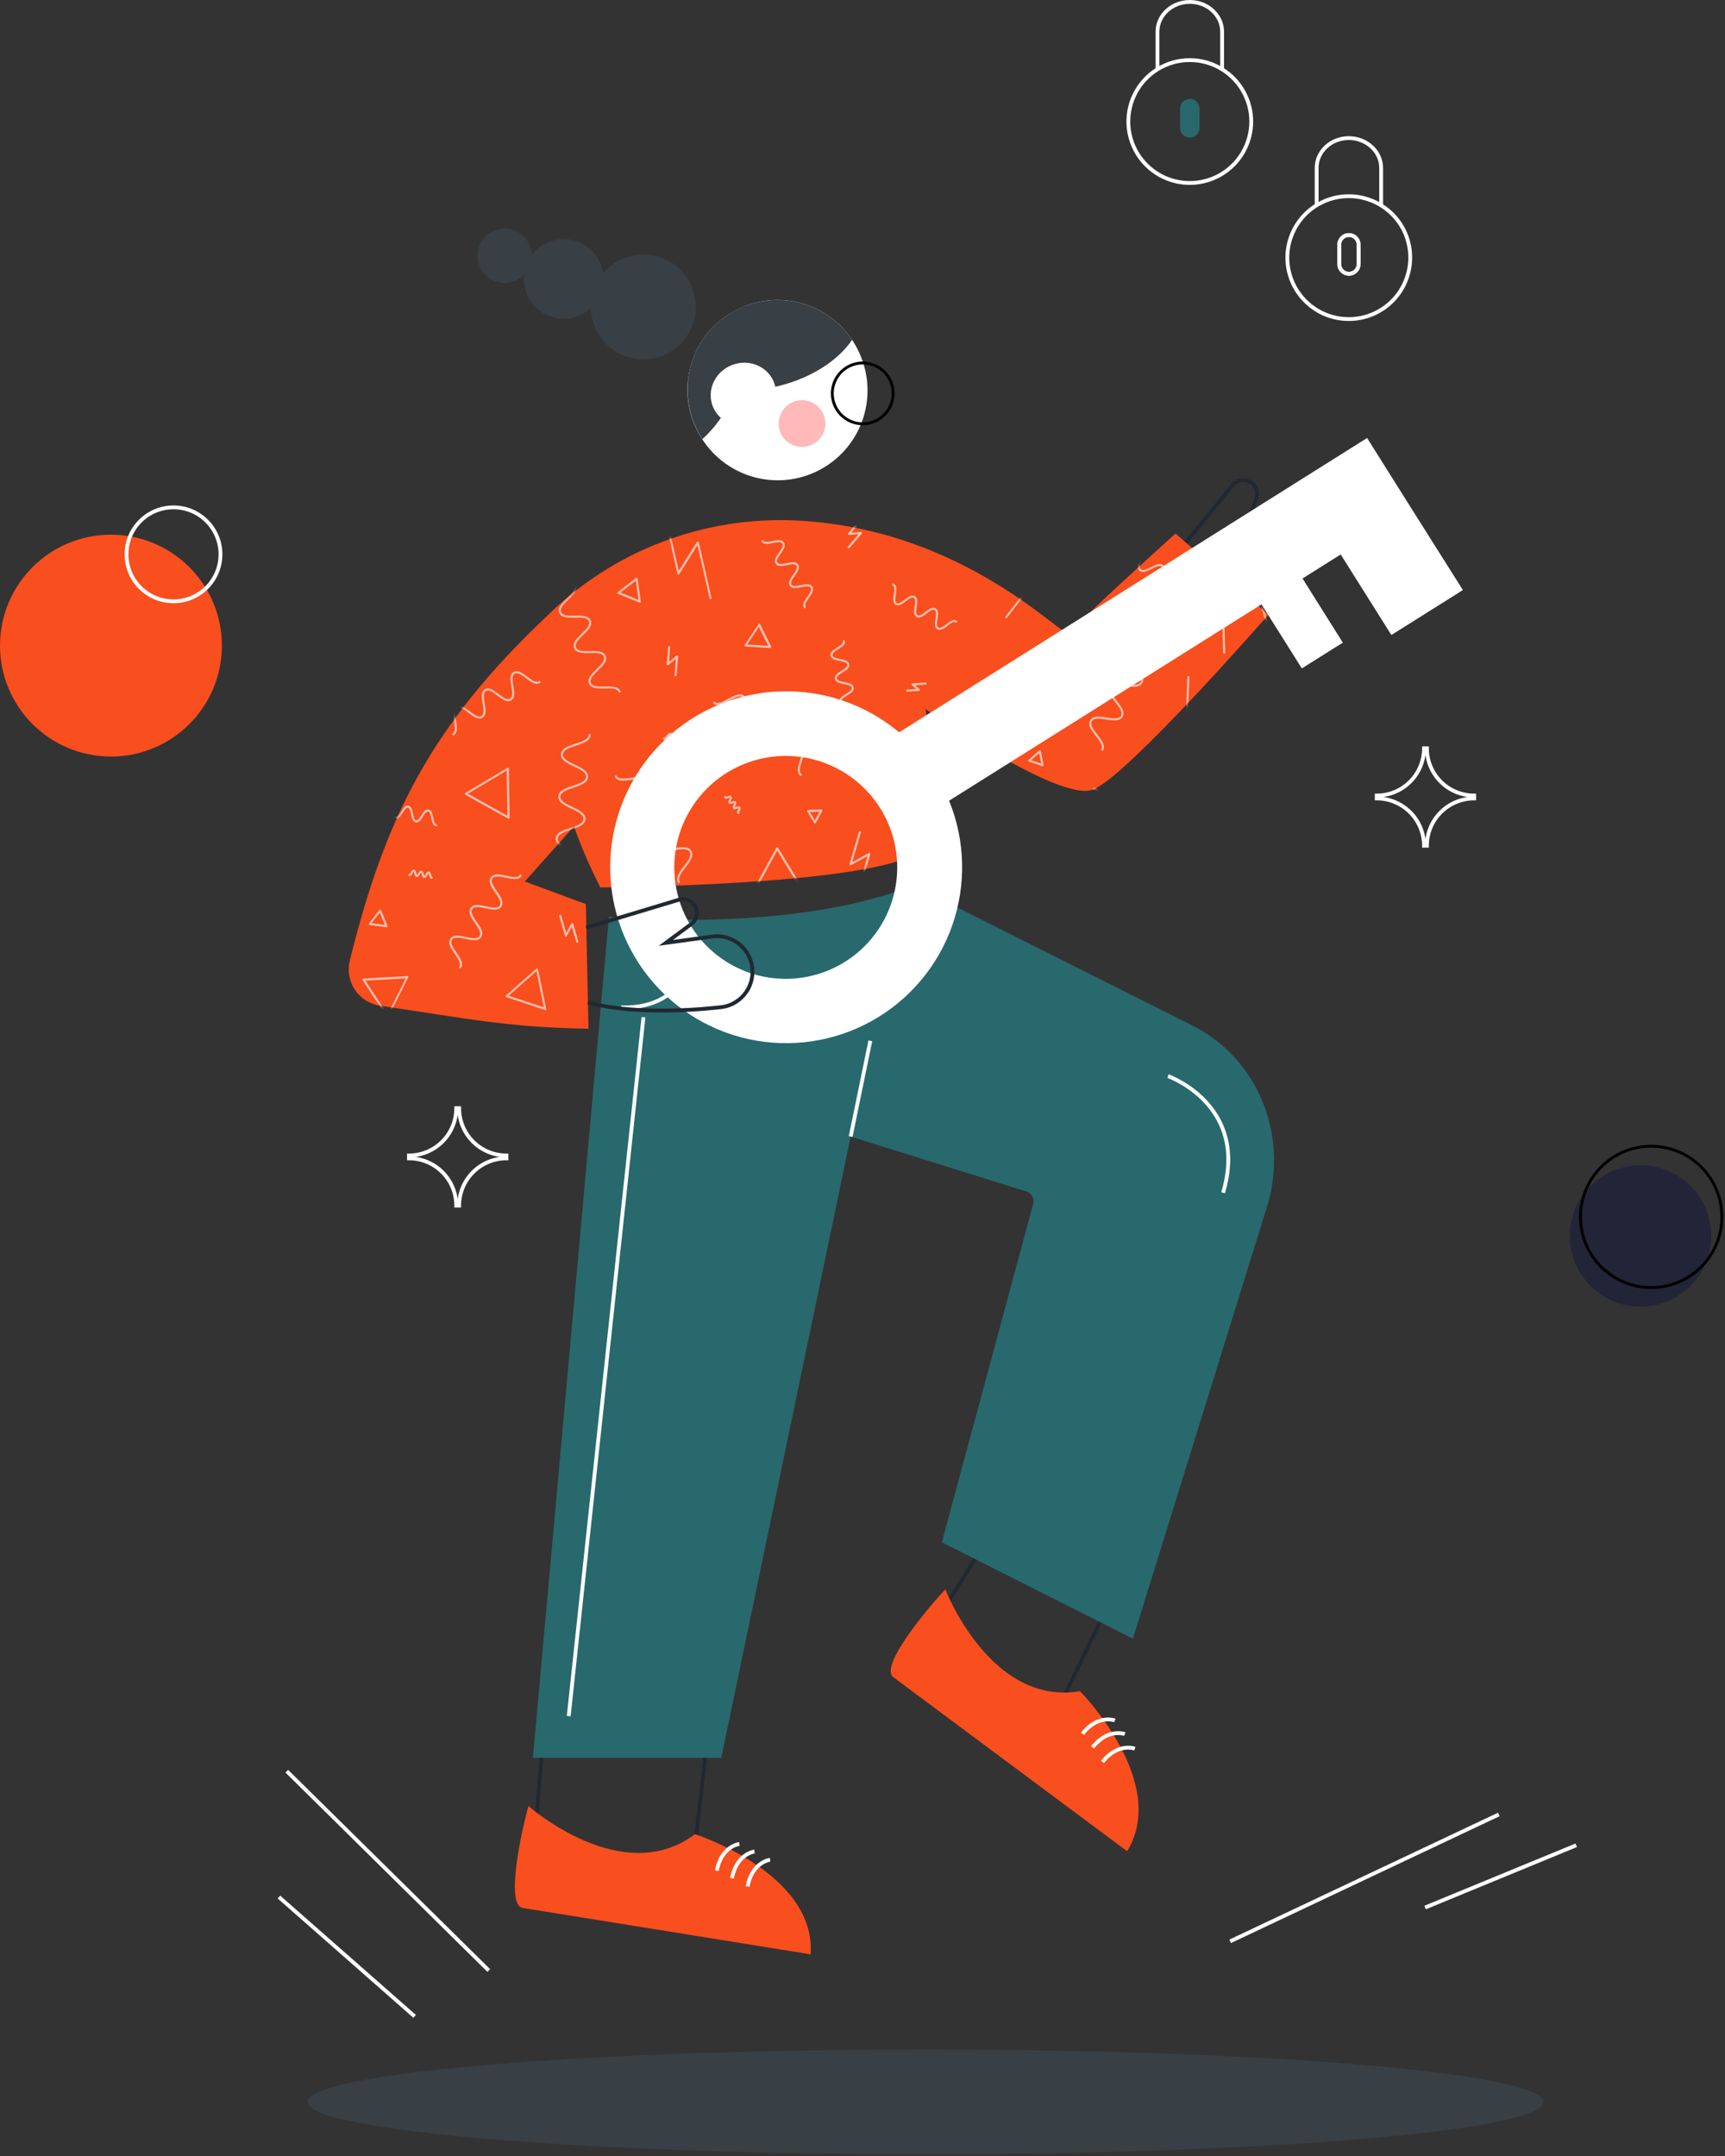<svg width="452" height="565" viewBox="0 0 452 565" fill="none" xmlns="http://www.w3.org/2000/svg">
<rect x="0" y="0" width="452" height="565" fill="#333333" stroke="none"/>
<g clip-path="url(#clip0)">
<path d="M107.16 303.56V302.8C110.446 302.8 113.597 301.495 115.921 299.171C118.245 296.848 119.55 293.696 119.55 290.41H120.31C120.31 293.696 121.615 296.848 123.939 299.171C126.263 301.495 129.414 302.8 132.7 302.8V303.56C129.414 303.56 126.263 304.865 123.939 307.189C121.615 309.513 120.31 312.664 120.31 315.95H119.55C119.55 312.664 118.245 309.513 115.921 307.189C113.597 304.865 110.446 303.56 107.16 303.56V303.56Z" stroke="white" stroke-miterlimit="10"/>
<path d="M360.74 209.24V208.48C364.026 208.48 367.177 207.175 369.501 204.851C371.825 202.527 373.13 199.376 373.13 196.09H373.89C373.89 199.376 375.195 202.527 377.519 204.851C379.843 207.175 382.994 208.48 386.28 208.48V209.24C382.994 209.24 379.843 210.545 377.519 212.869C375.195 215.192 373.89 218.344 373.89 221.63H373.13C373.13 218.344 371.825 215.192 369.501 212.869C367.177 210.545 364.026 209.24 360.74 209.24V209.24Z" stroke="white" stroke-miterlimit="10"/>
<path d="M242.47 564.56C331.901 564.56 404.4 558.408 404.4 550.82C404.4 543.232 331.901 537.08 242.47 537.08C153.039 537.08 80.54 543.232 80.54 550.82C80.54 558.408 153.039 564.56 242.47 564.56Z" fill="#383F45"/>
<path d="M322.34 508.74L392.74 475.49" stroke="white" stroke-miterlimit="10"/>
<path d="M373.41 499.89L413.02 483.57" stroke="white" stroke-miterlimit="10"/>
<path d="M142.47 452.85L138.78 498.9L179.65 504.63L187.45 437.96L142.47 452.85Z" stroke="#212832" stroke-miterlimit="10"/>
<path d="M138.47 473.29C138.47 473.29 163.07 495.05 182.1 480.66C182.1 480.66 213.89 490.89 212.41 512.15L137 500C132.36 499.39 136.62 479.86 138.47 473.29Z" fill="#F94E1E"/>
<path d="M193.72 483.23C193.72 483.23 189.04 483.78 187.82 490.23" stroke="white" stroke-miterlimit="10"/>
<path d="M197.7 485.21C197.7 485.21 193.02 485.76 191.8 492.21" stroke="white" stroke-miterlimit="10"/>
<path d="M201.78 487.37C201.78 487.37 197.1 487.92 195.88 494.37" stroke="white" stroke-miterlimit="10"/>
<path d="M260.7 400.23L236.15 439.37L269.76 463.33L299.87 400.93L260.7 400.23Z" stroke="#212832" stroke-miterlimit="10"/>
<path d="M247.71 416.51C247.71 416.51 259.47 447.17 283.01 443.2C283.01 443.2 306.48 466.96 295.34 485.13L234.1 439.54C230.23 436.84 243 421.48 247.71 416.51Z" fill="#F94E1E"/>
<path d="M292.12 450.85C292.12 450.85 287.71 449.18 283.65 454.33" stroke="white" stroke-miterlimit="10"/>
<path d="M294.74 454.44C294.74 454.44 290.33 452.77 286.27 457.92" stroke="white" stroke-miterlimit="10"/>
<path d="M297.36 458.25C297.36 458.25 292.95 456.58 288.89 461.73" stroke="white" stroke-miterlimit="10"/>
<path d="M223.28 89.06C224.231 90.491 225.025 92.019 225.65 93.62C227.813 99.053 227.876 105.097 225.827 110.574C223.777 116.052 219.763 120.57 214.565 123.25C209.367 125.929 203.358 126.578 197.707 125.07C192.057 123.561 187.171 120.004 184 115.09C183.097 113.7 182.336 112.223 181.73 110.68C180.607 107.8 180.064 104.726 180.13 101.636C180.197 98.545 180.872 95.498 182.118 92.669C183.363 89.84 185.155 87.284 187.389 85.147C189.624 83.011 192.258 81.337 195.14 80.22L195.33 80.16C200.308 78.256 205.785 78.099 210.863 79.716C215.942 81.334 220.32 84.628 223.28 89.06Z" fill="white"/>
<path d="M223.28 89.06C219.38 94.79 211.78 99.59 202.44 101.51C201.78 101.64 201.13 101.77 200.44 101.87C197.918 102.272 195.363 102.43 192.81 102.34C189.652 102.253 186.523 101.711 183.52 100.73C182.421 100.364 181.348 99.923 180.31 99.41C180.805 95.163 182.45 91.132 185.067 87.75C187.683 84.369 191.173 81.765 195.16 80.22L195.35 80.16C200.325 78.261 205.798 78.107 210.872 79.724C215.946 81.341 220.321 84.632 223.28 89.06Z" fill="#383F45"/>
<path d="M195.37 80.15C196.388 84.919 196.36 89.852 195.29 94.61C194.89 96.501 194.359 98.362 193.7 100.18C193.427 100.927 193.137 101.647 192.83 102.34C191.694 105.059 190.252 107.639 188.53 110.03C187.215 111.87 185.71 113.566 184.04 115.09C183.137 113.7 182.376 112.223 181.77 110.68C180.647 107.8 180.104 104.726 180.17 101.636C180.237 98.545 180.912 95.498 182.158 92.669C183.403 89.84 185.195 87.284 187.429 85.148C189.664 83.011 192.298 81.337 195.18 80.22L195.37 80.15Z" fill="#383F45"/>
<path d="M180.15 73C181.869 75.677 182.607 78.869 182.237 82.029C181.867 85.19 180.412 88.124 178.12 90.332C175.829 92.54 172.842 93.884 169.67 94.137C166.498 94.389 163.337 93.533 160.725 91.715C158.113 89.897 156.213 87.23 155.348 84.167C154.483 81.105 154.707 77.838 155.982 74.922C157.256 72.006 159.503 69.623 162.338 68.178C165.173 66.734 168.422 66.317 171.53 67C173.291 67.384 174.958 68.112 176.437 69.142C177.916 70.171 179.178 71.482 180.15 73Z" fill="#383F45"/>
<path d="M137.52 70.83C138.045 68.472 139.371 66.37 141.273 64.88C143.174 63.391 145.533 62.607 147.948 62.662C150.363 62.717 152.684 63.607 154.515 65.182C156.347 66.756 157.576 68.917 157.994 71.296C158.411 73.675 157.99 76.125 156.803 78.229C155.616 80.332 153.737 81.96 151.485 82.833C149.233 83.706 146.748 83.772 144.453 83.018C142.158 82.264 140.196 80.738 138.9 78.7C138.163 77.544 137.662 76.253 137.425 74.903C137.188 73.552 137.22 72.168 137.52 70.83Z" fill="#383F45"/>
<path d="M139.2 68.57C138.841 70.178 137.936 71.611 136.639 72.626C135.342 73.641 133.733 74.175 132.086 74.137C130.439 74.099 128.857 73.491 127.608 72.417C126.359 71.343 125.522 69.869 125.238 68.247C124.954 66.624 125.241 64.954 126.051 63.519C126.86 62.085 128.142 60.975 129.678 60.38C131.214 59.785 132.909 59.741 134.473 60.255C136.038 60.769 137.376 61.81 138.26 63.2C138.763 63.989 139.105 64.87 139.266 65.791C139.427 66.713 139.405 67.657 139.2 68.57Z" fill="#383F45"/>
<path d="M197.771 111.017C202.203 109.294 204.458 104.458 202.809 100.217C201.16 95.975 196.23 93.934 191.798 95.658C187.366 97.381 185.11 102.217 186.76 106.458C188.409 110.699 193.339 112.741 197.771 111.017Z" fill="white"/>
<path d="M213.437 116.162C216.289 114.348 217.13 110.566 215.316 107.714C213.502 104.862 209.72 104.02 206.868 105.834C204.016 107.649 203.174 111.431 204.989 114.283C206.803 117.135 210.585 117.976 213.437 116.162Z" fill="#FFB9B9"/>
<path d="M230.334 109.818C234.048 107.456 235.144 102.53 232.782 98.816C230.419 95.102 225.493 94.006 221.779 96.369C218.065 98.731 216.969 103.657 219.332 107.371C221.694 111.085 226.62 112.181 230.334 109.818Z" stroke="black" stroke-width="0.75" stroke-miterlimit="10"/>
<path d="M239.28 232C207.09 244.88 159.56 240.25 159.56 240.25L139.63 460.66H189L222.9 297.84L268.43 312.08C269.138 312.18 269.781 312.545 270.229 313.103C270.677 313.66 270.895 314.367 270.84 315.08L246.79 404.17L296.85 429.43L332 316.2C337.45 298.66 330.55 279.33 314.74 270C314.247 269.707 313.743 269.423 313.23 269.15L239.28 232Z" fill="#28696D"/>
<path d="M182.35 247.68C182.35 247.68 181.06 264.52 162.76 264" stroke="white" stroke-miterlimit="10"/>
<path d="M168.61 266.58L149.02 449.72" stroke="white" stroke-miterlimit="10"/>
<path d="M222.9 297.84L228.05 272.76" stroke="white" stroke-miterlimit="10"/>
<path d="M306.05 282C306.05 282 327.35 289.56 320.48 312.58" stroke="white" stroke-miterlimit="10"/>
<path d="M303.83 150.65L322.94 127.16C323.463 126.516 324.192 126.071 325.003 125.9C325.815 125.729 326.661 125.842 327.4 126.22C328.18 126.618 328.788 127.285 329.114 128.098C329.439 128.911 329.459 129.814 329.17 130.64L326.42 138.48L335.2 130.6C336.257 129.652 337.517 128.957 338.884 128.569C340.25 128.18 341.687 128.109 343.085 128.36C344.483 128.61 345.805 129.177 346.952 130.015C348.098 130.854 349.038 131.943 349.7 133.2V133.2C350.694 135.08 351.015 137.243 350.611 139.331C350.208 141.419 349.103 143.306 347.48 144.68C337.78 152.88 318.42 166.83 308.01 163.68C298.74 160.88 303.83 150.65 303.83 150.65Z" stroke="#212832" stroke-miterlimit="10"/>
<path d="M332.39 161.06C332.39 161.06 295.28 203.54 286.39 206.93C277.5 210.32 242.5 185.83 242.5 185.83C244.41 194.83 240.12 223.62 240.12 223.62C226.17 232.17 157.31 232.56 157.31 232.56C154.653 227.385 152.341 222.04 150.39 216.56L137.51 231L153.51 236.93L154.2 269.58C132.92 269.28 121.6 266.76 99.66 263.58C98.324 263.39 97.043 262.922 95.9 262.206C94.756 261.49 93.775 260.542 93.021 259.423C92.267 258.305 91.757 257.04 91.522 255.711C91.287 254.382 91.335 253.019 91.66 251.71C100.89 214.42 112.82 190.27 143.27 161.49C151.835 153.006 162.069 146.395 173.324 142.076C184.579 137.757 196.609 135.824 208.65 136.4C253.08 138.55 279.03 167.87 280.2 166.01C281.87 163.37 308.02 139.82 308.02 139.82L332.39 161.06Z" fill="#F94E1E"/>
<mask id="mask0" mask-type="alpha" maskUnits="userSpaceOnUse" x="91" y="136" width="242" height="134">
<path d="M332.39 161.06C332.39 161.06 295.28 203.54 286.39 206.93C277.5 210.32 242.5 185.83 242.5 185.83C244.41 194.83 240.12 223.62 240.12 223.62C226.17 232.17 157.31 232.56 157.31 232.56C154.653 227.385 152.341 222.04 150.39 216.56L137.51 231L153.51 236.93L154.2 269.58C132.92 269.28 121.6 266.76 99.66 263.58C98.324 263.39 97.043 262.922 95.9 262.206C94.756 261.49 93.775 260.542 93.021 259.423C92.267 258.305 91.757 257.04 91.522 255.711C91.287 254.382 91.335 253.019 91.66 251.71C100.89 214.42 112.82 190.27 143.27 161.49C151.835 153.006 162.069 146.395 173.324 142.076C184.579 137.757 196.609 135.824 208.65 136.4C253.08 138.55 279.03 167.87 280.2 166.01C281.87 163.37 308.02 139.82 308.02 139.82L332.39 161.06Z" fill="#F94E1E"/>
</mask>
<g mask="url(#mask0)">
<g opacity="0.8">
<path opacity="0.8" d="M252.37 144.24H252.25C252.205 144.219 252.167 144.187 252.139 144.146C252.111 144.106 252.094 144.059 252.09 144.01L251.75 139.62C251.748 139.573 251.758 139.526 251.779 139.483C251.8 139.441 251.831 139.404 251.87 139.377C251.909 139.35 251.954 139.334 252.002 139.329C252.049 139.324 252.096 139.331 252.14 139.35L256.14 141.25C256.181 141.275 256.216 141.31 256.239 141.352C256.263 141.394 256.276 141.442 256.276 141.49C256.276 141.538 256.263 141.586 256.239 141.628C256.216 141.67 256.181 141.705 256.14 141.73L252.51 144.22C252.466 144.239 252.418 144.246 252.37 144.24ZM252.37 140.03L252.64 143.47L255.48 141.47L252.37 140.03Z" fill="white"/>
<path opacity="0.8" d="M213.57 215.81C213.524 215.81 213.478 215.798 213.438 215.775C213.398 215.752 213.364 215.72 213.34 215.68L211.51 212.68C211.484 212.638 211.471 212.589 211.471 212.54C211.471 212.491 211.484 212.442 211.51 212.4C211.532 212.357 211.565 212.321 211.605 212.295C211.646 212.269 211.692 212.253 211.74 212.25L215.21 212.14C215.258 212.137 215.306 212.148 215.348 212.171C215.391 212.194 215.426 212.228 215.45 212.27C215.476 212.312 215.489 212.361 215.489 212.41C215.489 212.459 215.476 212.508 215.45 212.55L213.81 215.61C213.788 215.653 213.755 215.689 213.715 215.715C213.674 215.741 213.628 215.757 213.58 215.76L213.57 215.81ZM212.23 212.81L213.55 214.95L214.74 212.73L212.23 212.81Z" fill="white"/>
<path opacity="0.8" d="M101.89 180.67C101.85 180.669 101.812 180.66 101.776 180.643C101.74 180.625 101.709 180.601 101.683 180.571C101.658 180.54 101.639 180.505 101.628 180.467C101.617 180.429 101.614 180.389 101.62 180.35L102.57 174.35C102.579 174.302 102.599 174.258 102.63 174.22C102.661 174.183 102.701 174.154 102.747 174.137C102.792 174.12 102.841 174.115 102.889 174.123C102.937 174.13 102.982 174.15 103.02 174.18L107.76 178.01C107.796 178.041 107.824 178.08 107.841 178.125C107.857 178.169 107.862 178.217 107.855 178.264C107.848 178.311 107.83 178.356 107.801 178.394C107.772 178.431 107.734 178.461 107.69 178.48L102 180.65L101.89 180.67ZM103.03 174.89L102.23 179.96L107.02 178.12L103.03 174.89Z" fill="white"/>
<path opacity="0.8" d="M181.51 262C181.468 262 181.428 261.99 181.39 261.971C181.353 261.953 181.32 261.927 181.294 261.894C181.268 261.862 181.25 261.824 181.241 261.783C181.231 261.743 181.231 261.701 181.24 261.66L182.38 257C182.392 256.953 182.415 256.91 182.449 256.875C182.482 256.84 182.524 256.814 182.57 256.8C182.617 256.787 182.667 256.787 182.714 256.799C182.762 256.811 182.805 256.836 182.84 256.87L186.31 260.19C186.343 260.224 186.367 260.265 186.379 260.311C186.392 260.356 186.392 260.404 186.382 260.45C186.371 260.496 186.348 260.539 186.316 260.573C186.285 260.608 186.245 260.635 186.2 260.65L181.59 261.99L181.51 262ZM182.81 257.59L181.9 261.33L185.59 260.25L182.81 257.59Z" fill="white"/>
<path opacity="0.8" d="M167.64 157.91H167.54L161.94 155.63C161.896 155.611 161.858 155.581 161.829 155.544C161.8 155.506 161.782 155.461 161.775 155.414C161.768 155.367 161.773 155.319 161.789 155.275C161.806 155.23 161.834 155.191 161.87 155.16L166.65 151.45C166.691 151.426 166.738 151.414 166.785 151.414C166.832 151.414 166.879 151.426 166.92 151.45C166.966 151.468 167.006 151.498 167.035 151.536C167.065 151.575 167.084 151.621 167.09 151.67L167.91 157.67C167.914 157.708 167.91 157.747 167.899 157.784C167.887 157.821 167.868 157.855 167.843 157.884C167.817 157.913 167.786 157.937 167.751 157.953C167.717 157.97 167.679 157.979 167.64 157.98V157.91ZM162.58 155.28L167.3 157.2L166.61 152.2L162.58 155.28Z" fill="white"/>
<path opacity="0.8" d="M133.22 214.5C133.177 214.51 133.133 214.51 133.09 214.5L121.93 208.27C121.889 208.245 121.854 208.21 121.831 208.168C121.807 208.126 121.794 208.078 121.794 208.03C121.794 207.982 121.807 207.934 121.831 207.892C121.854 207.85 121.889 207.815 121.93 207.79L132.93 201.24C132.972 201.216 133.019 201.203 133.067 201.202C133.115 201.202 133.163 201.214 133.205 201.237C133.247 201.26 133.283 201.294 133.308 201.334C133.333 201.375 133.348 201.422 133.35 201.47L133.53 214.25C133.53 214.324 133.5 214.396 133.448 214.448C133.395 214.501 133.324 214.53 133.25 214.53L133.22 214.5ZM122.61 208L132.94 213.77L132.77 201.94L122.61 208Z" fill="white"/>
<path opacity="0.8" d="M297 224.69H296.91C296.864 224.675 296.823 224.647 296.791 224.61C296.759 224.573 296.738 224.528 296.73 224.48L296.23 221.78C296.223 221.733 296.228 221.685 296.244 221.64C296.261 221.596 296.288 221.556 296.324 221.525C296.36 221.494 296.403 221.473 296.45 221.463C296.496 221.454 296.545 221.456 296.59 221.47L299.18 222.38C299.225 222.397 299.265 222.425 299.296 222.462C299.327 222.498 299.348 222.543 299.357 222.59C299.366 222.637 299.363 222.686 299.348 222.731C299.332 222.777 299.306 222.818 299.27 222.85L297.18 224.64C297.128 224.678 297.064 224.695 297 224.69ZM296.85 222.13L297.18 223.89L298.54 222.72L296.85 222.13Z" fill="white"/>
<path opacity="0.8" d="M101.25 243L96.88 242.41C96.833 242.402 96.789 242.382 96.752 242.352C96.715 242.323 96.686 242.284 96.668 242.24C96.65 242.196 96.643 242.148 96.649 242.101C96.655 242.054 96.672 242.009 96.7 241.97L99.4 238.48C99.43 238.443 99.469 238.415 99.513 238.398C99.557 238.38 99.605 238.374 99.652 238.38C99.698 238.386 99.743 238.404 99.781 238.432C99.82 238.46 99.85 238.497 99.87 238.54L101.54 242.62C101.556 242.662 101.562 242.708 101.557 242.753C101.551 242.798 101.535 242.841 101.51 242.878C101.484 242.915 101.45 242.946 101.41 242.967C101.37 242.989 101.325 243 101.28 243H101.25ZM97.39 241.92L100.82 242.38L99.51 239.18L97.39 241.92Z" fill="white"/>
<path opacity="0.8" d="M142.85 264.68H142.76L132.69 261.32C132.644 261.304 132.603 261.277 132.571 261.241C132.539 261.205 132.517 261.161 132.507 261.113C132.497 261.066 132.499 261.017 132.514 260.971C132.528 260.925 132.555 260.883 132.59 260.85L140.54 253.85C140.576 253.818 140.62 253.795 140.667 253.784C140.714 253.774 140.764 253.776 140.81 253.79C140.856 253.806 140.896 253.834 140.928 253.871C140.959 253.908 140.981 253.952 140.99 254L143.12 264.4C143.127 264.44 143.126 264.481 143.116 264.52C143.105 264.559 143.087 264.596 143.061 264.627C143.036 264.659 143.003 264.684 142.967 264.702C142.93 264.72 142.891 264.729 142.85 264.73V264.68ZM133.32 260.93L142.49 263.99L140.56 254.52L133.32 260.93Z" fill="white"/>
<path opacity="0.8" d="M97.93 162C97.859 161.999 97.79 161.971 97.74 161.92L95.65 159.92C95.617 159.886 95.593 159.845 95.581 159.799C95.568 159.754 95.567 159.706 95.579 159.66C95.59 159.614 95.612 159.571 95.644 159.537C95.675 159.502 95.715 159.475 95.76 159.46L98.54 158.65C98.587 158.637 98.636 158.636 98.683 158.647C98.73 158.659 98.773 158.682 98.809 158.716C98.844 158.749 98.87 158.791 98.884 158.837C98.898 158.883 98.9 158.933 98.89 158.98L98.21 161.79C98.198 161.837 98.175 161.88 98.141 161.915C98.108 161.95 98.066 161.976 98.02 161.99L97.93 162ZM96.37 159.86L97.77 161.2L98.23 159.32L96.37 159.86Z" fill="white"/>
<path opacity="0.8" d="M196.38 235.91C196.332 235.909 196.286 235.895 196.245 235.871C196.204 235.847 196.17 235.813 196.146 235.772C196.122 235.731 196.109 235.684 196.108 235.637C196.107 235.589 196.118 235.542 196.14 235.5L203.4 222.18C203.424 222.138 203.459 222.103 203.501 222.078C203.543 222.054 203.591 222.04 203.64 222.04C203.688 222.035 203.737 222.044 203.78 222.068C203.823 222.091 203.858 222.127 203.88 222.17L211.79 235.12C211.814 235.162 211.827 235.209 211.828 235.257C211.828 235.305 211.816 235.353 211.793 235.395C211.77 235.437 211.737 235.473 211.696 235.498C211.655 235.523 211.608 235.538 211.56 235.54L196.39 235.92L196.38 235.91ZM203.65 222.91L196.85 235.4L211.06 235.05L203.65 222.91Z" fill="white"/>
<path opacity="0.8" d="M163.41 237.41C163.367 237.41 163.325 237.4 163.287 237.38C163.249 237.361 163.216 237.334 163.19 237.3L161 234.38C160.972 234.341 160.955 234.296 160.949 234.249C160.943 234.202 160.95 234.154 160.968 234.11C160.986 234.066 161.015 234.027 161.052 233.998C161.089 233.968 161.133 233.948 161.18 233.94L164.83 233.46C164.878 233.455 164.926 233.462 164.97 233.481C165.014 233.5 165.053 233.53 165.082 233.569C165.111 233.607 165.13 233.652 165.136 233.699C165.143 233.747 165.137 233.795 165.12 233.84L163.71 237.24C163.691 237.285 163.661 237.324 163.623 237.354C163.584 237.384 163.538 237.403 163.49 237.41H163.41ZM161.68 234.41L163.34 236.57L164.34 234.05L161.68 234.41Z" fill="white"/>
<path opacity="0.8" d="M83.79 229.12H83.71C83.664 229.106 83.622 229.08 83.589 229.045C83.555 229.01 83.532 228.967 83.52 228.92L80.63 217.12C80.62 217.073 80.622 217.025 80.636 216.98C80.65 216.934 80.676 216.893 80.71 216.86C80.745 216.826 80.788 216.801 80.836 216.789C80.883 216.777 80.933 216.777 80.98 216.79L92.65 220.19C92.695 220.205 92.735 220.232 92.766 220.267C92.798 220.301 92.821 220.344 92.832 220.39C92.843 220.436 92.842 220.484 92.829 220.529C92.817 220.575 92.793 220.616 92.76 220.65L84 229C83.976 229.034 83.945 229.063 83.909 229.084C83.872 229.105 83.832 229.117 83.79 229.12ZM81.28 217.44L83.94 228.31L92 220.58L81.28 217.44Z" fill="white"/>
<path opacity="0.8" d="M141.53 141.22C141.487 141.23 141.443 141.23 141.4 141.22L136.49 138.56C136.449 138.535 136.414 138.5 136.391 138.458C136.367 138.416 136.354 138.368 136.354 138.32C136.354 138.272 136.367 138.224 136.391 138.182C136.414 138.14 136.449 138.105 136.49 138.08L141.25 135.15C141.292 135.126 141.339 135.113 141.387 135.112C141.435 135.112 141.483 135.124 141.525 135.147C141.567 135.17 141.603 135.203 141.628 135.244C141.653 135.285 141.668 135.332 141.67 135.38L141.82 140.97C141.82 141.044 141.791 141.115 141.738 141.168C141.685 141.22 141.614 141.25 141.54 141.25L141.53 141.22ZM137.17 138.22L141.24 140.43L141.11 135.8L137.17 138.22Z" fill="white"/>
<path opacity="0.8" d="M184.35 242.63C184.302 242.631 184.255 242.619 184.213 242.596C184.171 242.573 184.136 242.54 184.11 242.5L182.23 239.42C182.206 239.378 182.193 239.331 182.192 239.283C182.192 239.235 182.204 239.187 182.227 239.145C182.25 239.103 182.283 239.068 182.324 239.042C182.365 239.017 182.412 239.002 182.46 239L186.06 238.91C186.107 238.911 186.154 238.924 186.196 238.946C186.237 238.969 186.273 239.001 186.3 239.04C186.325 239.083 186.337 239.131 186.337 239.18C186.337 239.229 186.325 239.277 186.3 239.32L184.57 242.49C184.546 242.532 184.511 242.567 184.469 242.592C184.426 242.616 184.379 242.63 184.33 242.63H184.35ZM183 239.54L184.38 241.8L185.65 239.47L183 239.54Z" fill="white"/>
<path opacity="0.8" d="M201.8 169.83L195.34 169.42C195.291 169.419 195.243 169.404 195.201 169.377C195.16 169.35 195.126 169.313 195.105 169.269C195.083 169.224 195.074 169.175 195.078 169.126C195.083 169.077 195.101 169.03 195.13 168.99L198.71 163.6C198.735 163.559 198.77 163.524 198.812 163.501C198.854 163.477 198.902 163.464 198.95 163.464C198.998 163.464 199.046 163.477 199.088 163.501C199.13 163.524 199.165 163.559 199.19 163.6L202.07 169.4C202.09 169.442 202.099 169.489 202.097 169.536C202.094 169.583 202.079 169.629 202.054 169.668C202.03 169.708 201.995 169.741 201.954 169.764C201.913 169.787 201.867 169.8 201.82 169.8L201.8 169.83ZM195.8 168.9L201.3 169.25L198.85 164.31L195.8 168.9Z" fill="white"/>
<path opacity="0.8" d="M273.21 200.79H273.12L269.59 199.6C269.545 199.583 269.505 199.555 269.474 199.518C269.443 199.482 269.422 199.438 269.413 199.39C269.404 199.343 269.407 199.294 269.422 199.249C269.438 199.203 269.464 199.162 269.5 199.13L272.29 196.67C272.326 196.638 272.371 196.617 272.418 196.608C272.466 196.599 272.515 196.603 272.56 196.62C272.606 196.636 272.646 196.664 272.678 196.701C272.709 196.738 272.731 196.782 272.74 196.83L273.47 200.48C273.477 200.52 273.476 200.561 273.466 200.6C273.455 200.639 273.437 200.676 273.411 200.707C273.386 200.739 273.353 200.764 273.317 200.782C273.28 200.8 273.241 200.809 273.2 200.81L273.21 200.79ZM270.21 199.22L272.83 200.1L272.28 197.39L270.21 199.22Z" fill="white"/>
<path opacity="0.8" d="M98.24 197.82C98.196 197.818 98.152 197.806 98.114 197.784C98.075 197.762 98.042 197.731 98.017 197.694C97.993 197.657 97.978 197.615 97.973 197.57C97.968 197.526 97.974 197.481 97.99 197.44L100.18 192.14C100.2 192.097 100.23 192.06 100.269 192.032C100.307 192.004 100.351 191.986 100.398 191.98C100.445 191.974 100.493 191.98 100.537 191.998C100.581 192.015 100.62 192.043 100.65 192.08L104.14 196.63C104.168 196.669 104.185 196.714 104.191 196.761C104.197 196.808 104.19 196.856 104.172 196.9C104.154 196.944 104.125 196.983 104.088 197.012C104.051 197.042 104.007 197.062 103.96 197.07L98.27 197.82H98.24ZM100.5 192.82L98.67 197.24L103.41 196.61L100.5 192.82Z" fill="white"/>
<path opacity="0.8" d="M101.58 266.61C101.535 266.61 101.49 266.599 101.45 266.578C101.41 266.557 101.376 266.527 101.35 266.49L95 256.86C94.974 256.82 94.959 256.773 94.956 256.725C94.953 256.677 94.963 256.629 94.984 256.586C95.005 256.543 95.037 256.506 95.077 256.478C95.116 256.451 95.162 256.434 95.21 256.43L106.7 255.78C106.749 255.774 106.798 255.783 106.842 255.804C106.887 255.825 106.924 255.858 106.95 255.9C106.976 255.942 106.989 255.991 106.989 256.04C106.989 256.089 106.976 256.138 106.95 256.18L101.77 266.46C101.749 266.503 101.716 266.54 101.675 266.566C101.635 266.593 101.588 266.608 101.54 266.61H101.58ZM95.77 257L101.56 265.83L106.31 256.41L95.77 257Z" fill="white"/>
<path opacity="0.8" d="M237.89 243.16H237.78C237.735 243.141 237.696 243.111 237.666 243.073C237.636 243.034 237.617 242.988 237.61 242.94L236.61 234.94C236.605 234.892 236.612 234.844 236.631 234.8C236.65 234.756 236.68 234.718 236.719 234.688C236.757 234.659 236.802 234.64 236.849 234.634C236.897 234.627 236.945 234.633 236.99 234.65L244.43 237.79C244.473 237.81 244.51 237.84 244.538 237.879C244.566 237.917 244.584 237.962 244.59 238.008C244.596 238.055 244.59 238.103 244.572 238.147C244.555 238.191 244.527 238.23 244.49 238.26L238.05 243.14C238 243.163 237.944 243.17 237.89 243.16ZM237.22 235.31L238.1 242.38L243.78 238.08L237.22 235.31Z" fill="white"/>
<path opacity="0.8" d="M262.89 182.71C262.847 182.709 262.805 182.698 262.767 182.678C262.729 182.657 262.696 182.629 262.671 182.594C262.646 182.559 262.629 182.519 262.622 182.477C262.615 182.435 262.618 182.391 262.63 182.35L265.15 174.41C265.166 174.364 265.193 174.323 265.229 174.291C265.265 174.259 265.309 174.237 265.357 174.227C265.404 174.217 265.453 174.219 265.499 174.234C265.545 174.248 265.587 174.275 265.62 174.31L271.24 180.46C271.27 180.496 271.291 180.539 271.3 180.585C271.309 180.631 271.307 180.679 271.293 180.723C271.279 180.768 271.254 180.809 271.22 180.841C271.187 180.874 271.145 180.898 271.1 180.91L262.96 182.7L262.89 182.71ZM265.52 175.03L263.29 182.03L270.49 180.44L265.52 175.03Z" fill="white"/>
<path opacity="0.8" d="M118.78 192.7C118.722 192.696 118.667 192.674 118.622 192.638C118.577 192.601 118.544 192.551 118.529 192.495C118.513 192.439 118.516 192.379 118.536 192.325C118.556 192.27 118.592 192.223 118.64 192.19C119.42 191.72 119.19 190.33 118.96 188.98C118.71 187.45 118.44 185.88 119.54 185.21C120.64 184.54 121.92 185.5 123.15 186.43C124.38 187.36 125.37 188.1 126.15 187.62C126.93 187.14 126.7 185.76 126.47 184.41C126.21 182.88 125.95 181.31 127.05 180.64C128.15 179.97 129.43 180.94 130.66 181.87C131.89 182.8 132.87 183.54 133.66 183.07C134.45 182.6 134.21 181.21 133.98 179.86C133.72 178.33 133.46 176.76 134.56 176.09C135.66 175.42 136.93 176.39 138.17 177.32C139.41 178.25 140.39 178.99 141.17 178.52C141.201 178.493 141.237 178.473 141.276 178.462C141.315 178.451 141.356 178.448 141.396 178.454C141.436 178.46 141.475 178.475 141.509 178.497C141.543 178.519 141.571 178.549 141.593 178.584C141.614 178.618 141.628 178.657 141.632 178.698C141.637 178.738 141.633 178.779 141.621 178.818C141.608 178.856 141.587 178.892 141.559 178.922C141.532 178.951 141.498 178.975 141.46 178.99C140.36 179.65 139.09 178.69 137.85 177.76C136.61 176.83 135.64 176.09 134.85 176.56C134.06 177.03 134.3 178.42 134.53 179.77C134.79 181.3 135.05 182.87 133.95 183.54C132.85 184.21 131.58 183.24 130.34 182.31C129.1 181.38 128.12 180.64 127.34 181.11C126.56 181.58 126.79 182.97 127.02 184.32C127.28 185.85 127.54 187.42 126.44 188.09C125.34 188.76 124.06 187.8 122.83 186.86C121.6 185.92 120.61 185.19 119.83 185.67C119.05 186.15 119.28 187.53 119.51 188.88C119.76 190.41 120.03 191.98 118.93 192.65C118.886 192.681 118.834 192.698 118.78 192.7Z" fill="white"/>
<path opacity="0.8" d="M289.58 209.87C288.84 209.87 288.38 209.06 287.94 208.28C287.5 207.5 287.18 206.91 286.71 206.97C286.674 206.976 286.637 206.974 286.601 206.965C286.566 206.956 286.532 206.939 286.503 206.917C286.474 206.894 286.45 206.866 286.432 206.834C286.415 206.802 286.404 206.767 286.4 206.73C286.391 206.657 286.412 206.584 286.457 206.526C286.502 206.468 286.567 206.43 286.64 206.42C287.47 206.31 287.96 207.17 288.43 208C288.81 208.67 289.2 209.37 289.66 209.31C290.12 209.25 290.31 208.47 290.5 207.72C290.73 206.79 290.97 205.83 291.8 205.72C292.63 205.61 293.12 206.47 293.59 207.3C293.97 207.97 294.37 208.66 294.82 208.61C295.27 208.56 295.47 207.77 295.66 207.02C295.89 206.09 296.13 205.13 296.96 205.02C297.79 204.91 298.28 205.77 298.75 206.6C299.13 207.27 299.52 207.96 299.99 207.9C300.46 207.84 300.65 207.06 300.83 206.31C301.06 205.38 301.3 204.42 302.13 204.31C302.166 204.304 302.203 204.306 302.239 204.315C302.274 204.325 302.308 204.341 302.337 204.363C302.366 204.386 302.39 204.414 302.408 204.446C302.425 204.478 302.436 204.514 302.44 204.55C302.449 204.623 302.428 204.696 302.383 204.754C302.338 204.812 302.273 204.85 302.2 204.86C301.74 204.92 301.54 205.7 301.36 206.45C301.13 207.38 300.89 208.34 300.06 208.45C299.23 208.56 298.74 207.7 298.27 206.87C297.89 206.2 297.48 205.49 297.03 205.56C296.58 205.63 296.38 206.4 296.19 207.15C295.96 208.08 295.72 209.04 294.89 209.15C294.06 209.26 293.57 208.4 293.1 207.57C292.72 206.9 292.33 206.21 291.87 206.26C291.41 206.31 291.22 207.1 291.03 207.85C290.8 208.78 290.56 209.74 289.73 209.85L289.58 209.87Z" fill="white"/>
<path opacity="0.8" d="M334.79 274.08C334.752 274.08 334.715 274.072 334.68 274.056C334.646 274.041 334.615 274.018 334.59 273.99C333.67 272.99 334.36 271.5 335.04 269.99C335.64 268.68 336.25 267.33 335.59 266.64C334.93 265.95 333.59 266.5 332.22 267.03C330.72 267.63 329.17 268.26 328.22 267.29C327.27 266.32 327.99 264.8 328.66 263.29C329.26 261.98 329.87 260.63 329.21 259.94C328.55 259.25 327.21 259.8 325.83 260.33C324.33 260.94 322.77 261.56 321.83 260.59C320.89 259.62 321.6 258.1 322.27 256.59C322.87 255.28 323.48 253.93 322.81 253.23C322.14 252.53 320.81 253.08 319.43 253.62C317.93 254.22 316.37 254.85 315.43 253.88C315.393 253.825 315.377 253.759 315.385 253.694C315.392 253.628 315.422 253.567 315.47 253.522C315.518 253.476 315.58 253.449 315.646 253.445C315.712 253.441 315.777 253.461 315.83 253.5C316.5 254.2 317.83 253.64 319.21 253.11C320.71 252.51 322.27 251.88 323.21 252.85C324.15 253.82 323.44 255.34 322.77 256.85C322.17 258.16 321.56 259.51 322.23 260.21C322.9 260.91 324.23 260.35 325.61 259.82C327.11 259.22 328.66 258.59 329.61 259.56C330.56 260.53 329.84 262.05 329.17 263.56C328.57 264.87 327.96 266.22 328.62 266.91C329.28 267.6 330.62 267.05 331.99 266.52C333.49 265.92 335.05 265.29 335.99 266.26C336.93 267.23 336.22 268.75 335.54 270.26C334.94 271.57 334.33 272.91 334.99 273.61C335.027 273.65 335.051 273.699 335.06 273.752C335.069 273.805 335.063 273.86 335.042 273.91C335.021 273.959 334.986 274.002 334.941 274.032C334.896 274.062 334.844 274.079 334.79 274.08Z" fill="white"/>
<path opacity="0.8" d="M288.81 196.75C288.764 196.762 288.716 196.762 288.67 196.75C288.607 196.712 288.561 196.652 288.542 196.58C288.523 196.509 288.533 196.434 288.57 196.37C289.12 195.43 288.1 194.13 287.12 192.87C286.14 191.61 284.89 190.02 285.63 188.75C286.37 187.48 288.19 187.75 289.95 188.02C291.53 188.25 293.16 188.5 293.71 187.56C294.26 186.62 293.24 185.32 292.26 184.06C291.28 182.8 290.03 181.21 290.77 179.95C291.51 178.69 293.32 178.95 295.08 179.22C296.66 179.46 298.29 179.7 298.84 178.76C299.39 177.82 298.37 176.52 297.39 175.27C296.41 174.02 295.16 172.42 295.9 171.16C296.64 169.9 298.45 170.16 300.21 170.44C301.79 170.68 303.42 170.92 303.97 169.98C303.986 169.943 304.009 169.911 304.038 169.884C304.067 169.857 304.102 169.837 304.14 169.824C304.177 169.812 304.217 169.807 304.257 169.812C304.296 169.816 304.334 169.828 304.369 169.848C304.403 169.868 304.432 169.895 304.456 169.928C304.479 169.96 304.494 169.997 304.502 170.036C304.51 170.075 304.509 170.115 304.5 170.153C304.491 170.192 304.474 170.228 304.45 170.26C303.72 171.52 301.9 171.26 300.14 170.98C298.56 170.74 296.93 170.5 296.38 171.44C295.83 172.38 296.85 173.68 297.83 174.93C298.81 176.18 300.06 177.78 299.32 179.04C298.58 180.3 296.77 180.04 295.01 179.77C293.43 179.54 291.8 179.29 291.25 180.23C290.7 181.17 291.72 182.47 292.7 183.72C293.68 184.97 294.93 186.57 294.19 187.83C293.45 189.09 291.63 188.83 289.87 188.56C288.29 188.33 286.66 188.08 286.11 189.02C285.56 189.96 286.58 191.26 287.56 192.52C288.54 193.78 289.79 195.37 289.05 196.64C289.022 196.677 288.986 196.706 288.944 196.725C288.902 196.744 288.856 196.753 288.81 196.75Z" fill="white"/>
<path opacity="0.8" d="M333.06 210C332.991 209.998 332.925 209.97 332.875 209.922C332.825 209.874 332.795 209.809 332.79 209.74C332.69 208.38 334.24 207.63 335.74 206.91C337.07 206.27 338.44 205.61 338.37 204.61C338.3 203.61 336.85 203.15 335.44 202.7C333.86 202.19 332.22 201.7 332.13 200.31C332.04 198.92 333.58 198.2 335.07 197.48C336.4 196.84 337.77 196.17 337.7 195.18C337.63 194.19 336.18 193.72 334.77 193.27C333.19 192.76 331.55 192.27 331.46 190.88C331.37 189.49 332.91 188.76 334.4 188.04C335.73 187.4 337.1 186.73 337.03 185.74C336.96 184.75 335.51 184.28 334.1 183.83C332.52 183.32 330.88 182.83 330.79 181.43C330.787 181.357 330.813 181.286 330.861 181.232C330.91 181.178 330.977 181.145 331.05 181.14C331.123 181.137 331.193 181.163 331.248 181.211C331.302 181.26 331.335 181.327 331.34 181.4C331.41 182.4 332.86 182.86 334.27 183.31C335.85 183.82 337.49 184.31 337.58 185.71C337.67 187.11 336.13 187.82 334.64 188.55C333.31 189.19 331.94 189.86 332.01 190.85C332.08 191.84 333.53 192.31 334.94 192.76C336.52 193.27 338.16 193.76 338.25 195.15C338.34 196.54 336.8 197.26 335.31 197.98C333.98 198.62 332.61 199.29 332.68 200.28C332.75 201.27 334.2 201.74 335.61 202.19C337.19 202.7 338.83 203.19 338.92 204.58C339.01 205.97 337.47 206.69 335.97 207.41C334.64 208.05 333.27 208.71 333.34 209.71C333.343 209.783 333.317 209.853 333.269 209.908C333.22 209.962 333.152 209.995 333.08 210H333.06Z" fill="white"/>
<path opacity="0.8" d="M246.63 221C246.567 221.01 246.503 221.01 246.44 221C245.96 220.85 245.92 220.28 245.89 219.82C245.89 219.56 245.89 219.16 245.72 219.12C245.55 219.08 245.35 219.39 245.18 219.59C244.89 219.95 244.52 220.39 244.05 220.24C243.58 220.09 243.53 219.52 243.5 219.06C243.5 218.8 243.5 218.4 243.33 218.36C243.16 218.32 242.96 218.63 242.79 218.83C242.5 219.19 242.13 219.63 241.66 219.48C241.19 219.33 241.14 218.76 241.11 218.3C241.11 218.04 241.11 217.64 240.94 217.6C240.877 217.572 240.827 217.522 240.799 217.459C240.771 217.396 240.767 217.325 240.788 217.259C240.809 217.193 240.853 217.138 240.913 217.103C240.972 217.068 241.042 217.056 241.11 217.07C241.59 217.22 241.63 217.79 241.66 218.25C241.66 218.51 241.66 218.91 241.83 218.95C242 218.99 242.2 218.68 242.37 218.48C242.66 218.12 243.02 217.68 243.5 217.83C243.98 217.98 244.02 218.55 244.05 219.01C244.05 219.27 244.05 219.67 244.22 219.71C244.39 219.75 244.59 219.44 244.76 219.24C245.05 218.88 245.42 218.44 245.89 218.59C246.36 218.74 246.41 219.31 246.44 219.77C246.44 220.03 246.44 220.43 246.61 220.47C246.78 220.51 246.98 220.2 247.15 220C247.44 219.64 247.81 219.2 248.28 219.35C248.343 219.378 248.393 219.429 248.421 219.491C248.449 219.554 248.453 219.626 248.432 219.691C248.411 219.757 248.367 219.812 248.307 219.847C248.248 219.882 248.178 219.894 248.11 219.88C247.99 219.88 247.74 220.15 247.57 220.35C247.4 220.55 247 221 246.63 221Z" fill="white"/>
<path opacity="0.8" d="M177.9 231.44C177.852 231.441 177.805 231.429 177.763 231.406C177.721 231.383 177.686 231.35 177.66 231.31C176.88 230 178.06 228.46 179.2 226.97C180.34 225.48 181.29 224.24 180.7 223.25C180.11 222.26 178.38 222.53 176.7 222.8C174.85 223.09 172.94 223.4 172.15 222.09C171.36 220.78 172.55 219.24 173.68 217.75C174.81 216.26 175.77 215.02 175.18 214.03C174.59 213.04 172.86 213.31 171.18 213.58C169.33 213.87 167.42 214.18 166.63 212.86C165.84 211.54 167.02 210 168.16 208.52C169.3 207.04 170.25 205.79 169.66 204.79C169.07 203.79 167.34 204.07 165.66 204.33C163.81 204.62 161.89 204.93 161.11 203.61C161.09 203.549 161.091 203.484 161.113 203.424C161.135 203.364 161.177 203.313 161.232 203.281C161.287 203.248 161.352 203.235 161.415 203.244C161.478 203.253 161.536 203.283 161.58 203.33C162.17 204.33 163.9 204.05 165.58 203.79C167.43 203.5 169.34 203.19 170.13 204.51C170.92 205.83 169.74 207.37 168.6 208.85C167.46 210.33 166.51 211.58 167.1 212.58C167.69 213.58 169.42 213.3 171.1 213.03C172.95 212.74 174.86 212.43 175.65 213.75C176.44 215.07 175.25 216.6 174.12 218.09C172.99 219.58 172.03 220.82 172.62 221.81C173.21 222.8 174.94 222.53 176.62 222.26C178.47 221.97 180.38 221.66 181.17 222.97C181.96 224.28 180.77 225.82 179.63 227.31C178.49 228.8 177.54 230.04 178.13 231.03C178.154 231.072 178.167 231.12 178.167 231.169C178.168 231.218 178.155 231.266 178.131 231.309C178.106 231.351 178.071 231.387 178.029 231.412C177.987 231.436 177.939 231.45 177.89 231.45L177.9 231.44Z" fill="white"/>
<path opacity="0.8" d="M315.66 280.63C315.387 280.653 315.113 280.609 314.862 280.501C314.611 280.393 314.39 280.224 314.22 280.01C313.5 279.01 314.3 277.76 315.06 276.52C315.73 275.44 316.43 274.33 315.93 273.65C315.43 272.97 314.16 273.3 312.93 273.65C311.52 274.01 310.07 274.39 309.35 273.41C308.63 272.43 309.43 271.16 310.2 269.93C310.87 268.85 311.57 267.74 311.07 267.06C310.57 266.38 309.3 266.71 308.07 267.06C306.66 267.42 305.21 267.8 304.49 266.83C303.77 265.86 304.57 264.58 305.34 263.35C306.01 262.27 306.71 261.16 306.21 260.49C306.179 260.462 306.156 260.428 306.14 260.39C306.124 260.352 306.117 260.311 306.119 260.27C306.121 260.229 306.132 260.188 306.151 260.152C306.17 260.115 306.197 260.084 306.23 260.059C306.263 260.034 306.301 260.017 306.342 260.009C306.382 260 306.424 260.001 306.464 260.011C306.504 260.02 306.542 260.039 306.574 260.065C306.606 260.09 306.632 260.123 306.65 260.16C307.37 261.16 306.57 262.41 305.8 263.64C305.13 264.72 304.43 265.83 304.93 266.5C305.43 267.17 306.7 266.85 307.93 266.5C309.34 266.13 310.79 265.76 311.51 266.73C312.23 267.7 311.43 268.98 310.66 270.21C309.99 271.29 309.29 272.4 309.79 273.08C310.29 273.76 311.56 273.43 312.79 273.08C314.2 272.72 315.65 272.34 316.37 273.32C317.09 274.3 316.29 275.57 315.53 276.81C314.86 277.89 314.17 279 314.66 279.68C315.15 280.36 316.43 280.03 317.66 279.68C319.07 279.32 320.52 278.94 321.24 279.92C321.269 279.979 321.276 280.045 321.261 280.109C321.245 280.172 321.209 280.228 321.156 280.267C321.104 280.306 321.04 280.326 320.975 280.323C320.91 280.32 320.848 280.294 320.8 280.25C320.3 279.57 319.03 279.9 317.8 280.25C317.104 280.461 316.386 280.589 315.66 280.63Z" fill="white"/>
<path opacity="0.8" d="M193.46 213.35C193.418 213.351 193.377 213.342 193.339 213.325C193.301 213.308 193.267 213.282 193.24 213.25C192.97 212.93 193.19 212.54 193.36 212.25C193.445 212.122 193.506 211.98 193.54 211.83C193.389 211.848 193.242 211.885 193.1 211.94C192.76 212.05 192.33 212.19 192.1 211.87C191.87 211.55 192.05 211.15 192.22 210.87C192.305 210.742 192.366 210.6 192.4 210.45C192.249 210.464 192.1 210.501 191.96 210.56C191.62 210.67 191.19 210.81 190.96 210.49C190.73 210.17 190.91 209.77 191.08 209.49C191.162 209.362 191.22 209.219 191.25 209.07C191.099 209.085 190.95 209.122 190.81 209.18C190.47 209.29 190.04 209.43 189.81 209.11C189.777 209.084 189.75 209.052 189.731 209.014C189.712 208.977 189.702 208.936 189.701 208.894C189.7 208.852 189.709 208.81 189.727 208.772C189.744 208.734 189.77 208.7 189.802 208.673C189.834 208.646 189.872 208.627 189.913 208.617C189.953 208.607 189.996 208.606 190.037 208.614C190.078 208.622 190.117 208.64 190.15 208.665C190.183 208.69 190.211 208.723 190.23 208.76C190.381 208.751 190.53 208.717 190.67 208.66C191.01 208.55 191.44 208.41 191.67 208.73C191.9 209.05 191.72 209.45 191.55 209.73C191.468 209.858 191.411 210.001 191.38 210.15C191.531 210.132 191.678 210.095 191.82 210.04C192.16 209.93 192.59 209.79 192.82 210.11C193.05 210.43 192.87 210.82 192.7 211.11C192.615 211.238 192.554 211.38 192.52 211.53C192.671 211.515 192.819 211.478 192.96 211.42C193.3 211.31 193.73 211.17 193.96 211.49C194.19 211.81 194.01 212.2 193.84 212.49C193.755 212.618 193.694 212.76 193.66 212.91C193.695 212.949 193.718 212.998 193.726 213.051C193.734 213.103 193.726 213.156 193.704 213.204C193.681 213.252 193.645 213.293 193.6 213.32C193.555 213.348 193.503 213.362 193.45 213.36L193.46 213.35Z" fill="white"/>
<path opacity="0.8" d="M209.86 203.36C209.795 203.362 209.731 203.341 209.68 203.3C208.59 202.39 209.14 200.69 209.68 199.05C210.16 197.58 210.68 196.05 209.85 195.39C209.02 194.73 207.64 195.48 206.28 196.22C204.76 197.04 203.19 197.9 202.1 196.99C201.01 196.08 201.56 194.38 202.1 192.74C202.58 191.27 203.1 189.74 202.27 189.08C201.44 188.42 200.06 189.17 198.7 189.91C197.18 190.73 195.61 191.58 194.52 190.68C193.43 189.78 193.98 188.07 194.52 186.43C195 184.96 195.52 183.43 194.68 182.77C193.84 182.11 192.47 182.86 191.11 183.6C189.59 184.42 188.02 185.27 186.92 184.36C186.881 184.31 186.86 184.247 186.862 184.184C186.863 184.12 186.886 184.059 186.926 184.01C186.967 183.961 187.024 183.927 187.086 183.914C187.148 183.902 187.213 183.911 187.27 183.94C188.08 184.61 189.48 183.85 190.84 183.11C192.36 182.29 193.93 181.44 195.03 182.35C196.13 183.26 195.57 184.96 195.03 186.6C194.55 188.07 194.03 189.6 194.87 190.26C195.71 190.92 197.08 190.17 198.44 189.43C199.96 188.61 201.53 187.75 202.62 188.66C203.71 189.57 203.16 191.27 202.62 192.91C202.14 194.38 201.62 195.91 202.45 196.57C203.28 197.23 204.66 196.48 206.02 195.74C207.54 194.92 209.11 194.06 210.2 194.97C211.29 195.88 210.74 197.58 210.2 199.22C209.72 200.69 209.2 202.22 210.03 202.87C210.072 202.907 210.102 202.957 210.116 203.011C210.13 203.066 210.127 203.124 210.108 203.177C210.088 203.23 210.053 203.275 210.007 203.308C209.961 203.341 209.906 203.359 209.85 203.36H209.86Z" fill="white"/>
<path opacity="0.8" d="M181.84 196.29H181.76C181.25 196.13 181.21 195.54 181.17 195.02C181.17 194.71 181.11 194.28 180.96 194.23C180.81 194.18 180.54 194.52 180.34 194.76C180.01 195.16 179.64 195.63 179.13 195.47C178.62 195.31 178.58 194.72 178.54 194.2C178.54 193.89 178.48 193.46 178.33 193.41C178.18 193.36 177.91 193.69 177.71 193.94C177.38 194.35 177.01 194.8 176.5 194.65C175.99 194.5 175.95 193.9 175.91 193.38C175.91 193.07 175.85 192.64 175.7 192.59C175.55 192.54 175.28 192.87 175.08 193.12C174.75 193.52 174.38 193.99 173.87 193.82C173.81 193.791 173.761 193.742 173.734 193.681C173.707 193.619 173.703 193.55 173.722 193.486C173.742 193.422 173.783 193.367 173.84 193.331C173.896 193.295 173.964 193.281 174.03 193.29C174.19 193.29 174.45 193.01 174.65 192.76C174.98 192.36 175.36 191.89 175.86 192.06C176.36 192.23 176.41 192.81 176.45 193.33C176.45 193.64 176.51 194.07 176.66 194.12C176.81 194.17 177.08 193.84 177.28 193.59C177.61 193.19 177.98 192.72 178.49 192.88C179 193.04 179.04 193.63 179.08 194.15C179.08 194.46 179.14 194.89 179.29 194.94C179.44 194.99 179.71 194.66 179.91 194.41C180.24 194.01 180.62 193.54 181.12 193.7C181.62 193.86 181.67 194.45 181.71 194.97C181.71 195.28 181.77 195.71 181.92 195.76C181.979 195.783 182.029 195.825 182.06 195.88C182.092 195.935 182.104 195.999 182.095 196.062C182.086 196.125 182.056 196.182 182.009 196.226C181.963 196.269 181.903 196.295 181.84 196.3V196.29Z" fill="white"/>
<path opacity="0.8" d="M235.68 263.52C235.101 263.415 234.57 263.132 234.16 262.71C233.66 262.31 233.16 261.89 232.82 262.07C232.758 262.091 232.691 262.09 232.63 262.067C232.568 262.043 232.517 261.999 232.485 261.942C232.453 261.885 232.442 261.819 232.454 261.754C232.466 261.69 232.5 261.632 232.55 261.59C233.2 261.23 233.89 261.79 234.55 262.28C235.21 262.77 235.55 263.1 235.89 262.92C236.23 262.74 236.12 262.08 236.04 261.44C235.96 260.8 235.81 259.77 236.46 259.44C237.11 259.11 237.8 259.64 238.46 260.13C239.12 260.62 239.46 260.95 239.8 260.77C240.14 260.59 240.03 259.93 239.95 259.29C239.87 258.65 239.73 257.62 240.37 257.29C241.01 256.96 241.72 257.49 242.37 257.98C243.02 258.47 243.37 258.8 243.71 258.62C244.05 258.44 243.94 257.78 243.86 257.14C243.78 256.5 243.64 255.47 244.28 255.14C244.342 255.119 244.409 255.12 244.47 255.143C244.532 255.167 244.583 255.211 244.615 255.268C244.647 255.325 244.658 255.391 244.646 255.456C244.634 255.52 244.6 255.578 244.55 255.62C244.23 255.8 244.32 256.46 244.4 257.1C244.48 257.74 244.62 258.77 243.98 259.1C243.34 259.43 242.63 258.9 241.98 258.41C241.33 257.92 240.98 257.59 240.63 257.77C240.28 257.95 240.4 258.61 240.48 259.25C240.56 259.89 240.71 260.92 240.06 261.25C239.41 261.58 238.72 261.05 238.06 260.56C237.4 260.07 237.06 259.74 236.72 259.92C236.38 260.1 236.49 260.76 236.57 261.4C236.65 262.04 236.8 263.07 236.15 263.4C236.008 263.483 235.845 263.525 235.68 263.52Z" fill="white"/>
<path opacity="0.8" d="M270.47 230C270.411 230 270.353 229.98 270.306 229.944C270.259 229.908 270.225 229.857 270.21 229.8C270.02 229.14 268.92 229.03 267.86 228.92C266.61 228.79 265.32 228.66 265.03 227.64C264.74 226.62 265.76 225.82 266.75 225.06C267.74 224.3 268.47 223.73 268.28 223.06C268.09 222.39 266.99 222.29 265.93 222.18C264.68 222.06 263.4 221.93 263.1 220.91C262.8 219.89 263.83 219.1 264.82 218.33C265.81 217.56 266.54 217 266.35 216.33C266.16 215.66 265.06 215.56 264 215.45C262.75 215.33 261.46 215.2 261.17 214.18C260.88 213.16 261.9 212.37 262.89 211.6C263.88 210.83 264.61 210.27 264.42 209.6C264.402 209.563 264.392 209.523 264.391 209.482C264.391 209.441 264.399 209.4 264.415 209.363C264.432 209.325 264.457 209.292 264.488 209.265C264.519 209.238 264.556 209.218 264.595 209.207C264.634 209.196 264.676 209.193 264.716 209.2C264.757 209.207 264.796 209.222 264.829 209.245C264.863 209.269 264.892 209.299 264.912 209.334C264.933 209.37 264.946 209.409 264.95 209.45C265.24 210.45 264.22 211.26 263.23 212.03C262.24 212.8 261.51 213.36 261.7 214.03C261.89 214.7 262.99 214.8 264.05 214.91C265.3 215.03 266.59 215.16 266.88 216.18C267.17 217.2 266.15 217.99 265.16 218.76C264.17 219.53 263.44 220.09 263.63 220.76C263.82 221.43 264.92 221.53 265.98 221.64C267.23 221.77 268.52 221.89 268.81 222.92C269.1 223.95 268.08 224.74 267.09 225.5C266.1 226.26 265.37 226.83 265.56 227.5C265.75 228.17 266.85 228.27 267.91 228.38C269.16 228.51 270.45 228.64 270.74 229.66C270.759 229.73 270.749 229.805 270.714 229.868C270.678 229.932 270.62 229.979 270.55 230H270.47Z" fill="white"/>
<path opacity="0.8" d="M228.62 282.45C228.582 282.45 228.545 282.442 228.51 282.426C228.476 282.411 228.445 282.388 228.42 282.36C227.72 281.61 228.26 280.48 228.78 279.36C229.22 278.44 229.68 277.48 229.23 277C228.78 276.52 227.8 276.9 226.84 277.27C225.71 277.7 224.54 278.15 223.84 277.4C223.14 276.65 223.68 275.52 224.2 274.4C224.64 273.47 225.1 272.52 224.65 272.04C224.2 271.56 223.22 271.94 222.26 272.31C221.13 272.74 219.96 273.19 219.26 272.44C218.56 271.69 219.1 270.56 219.62 269.44C220.06 268.51 220.52 267.56 220.07 267.07C219.62 266.58 218.63 266.97 217.68 267.33C216.55 267.76 215.38 268.21 214.68 267.45C214.645 267.426 214.616 267.395 214.594 267.359C214.573 267.322 214.56 267.281 214.557 267.239C214.554 267.197 214.56 267.155 214.575 267.115C214.591 267.076 214.615 267.041 214.646 267.012C214.677 266.983 214.714 266.962 214.755 266.95C214.795 266.937 214.838 266.934 214.879 266.941C214.921 266.947 214.961 266.963 214.996 266.987C215.03 267.011 215.059 267.043 215.08 267.08C215.53 267.56 216.52 267.18 217.47 266.82C218.6 266.39 219.77 265.94 220.47 266.7C221.17 267.46 220.63 268.59 220.11 269.7C219.67 270.63 219.21 271.58 219.66 272.07C220.11 272.56 221.09 272.17 222.05 271.8C223.18 271.37 224.35 270.92 225.05 271.67C225.75 272.42 225.21 273.55 224.69 274.67C224.25 275.6 223.79 276.55 224.24 277.03C224.69 277.51 225.67 277.13 226.63 276.76C227.76 276.33 228.93 275.88 229.63 276.63C230.33 277.38 229.79 278.51 229.27 279.63C228.83 280.55 228.37 281.51 228.82 281.99C228.854 282.03 228.875 282.078 228.883 282.13C228.89 282.181 228.883 282.234 228.863 282.282C228.842 282.33 228.808 282.371 228.765 282.4C228.722 282.43 228.672 282.447 228.62 282.45Z" fill="white"/>
<path opacity="0.8" d="M246.21 165.07C245.999 165.072 245.792 165.017 245.61 164.91C244.77 164.41 244.94 163.25 245.12 162.12C245.26 161.17 245.41 160.19 244.89 159.88C244.37 159.57 243.58 160.18 242.83 160.77C242.08 161.36 240.99 162.2 240.15 161.7C239.31 161.2 239.48 160.04 239.66 158.91C239.8 157.96 239.95 156.98 239.43 156.68C238.91 156.38 238.13 156.98 237.37 157.57C236.61 158.16 235.54 159 234.69 158.5C233.84 158 234.03 156.84 234.2 155.71C234.35 154.76 234.5 153.78 233.98 153.48C233.94 153.467 233.904 153.445 233.874 153.416C233.844 153.387 233.821 153.351 233.806 153.312C233.792 153.273 233.786 153.231 233.79 153.189C233.794 153.147 233.807 153.107 233.828 153.071C233.85 153.035 233.879 153.005 233.914 152.981C233.948 152.958 233.988 152.943 234.029 152.937C234.071 152.931 234.113 152.935 234.153 152.947C234.193 152.96 234.229 152.981 234.26 153.01C235.1 153.51 234.92 154.67 234.75 155.8C234.6 156.75 234.45 157.73 234.97 158.03C235.49 158.33 236.28 157.73 237.03 157.14C237.78 156.55 238.87 155.72 239.71 156.21C240.55 156.7 240.38 157.87 240.2 159C240.06 159.95 239.91 160.93 240.43 161.23C240.95 161.53 241.74 160.93 242.49 160.34C243.24 159.75 244.33 158.92 245.17 159.41C246.01 159.9 245.84 161.07 245.67 162.2C245.53 163.15 245.38 164.13 245.9 164.44C246.42 164.75 247.21 164.14 247.97 163.55C248.73 162.96 249.81 162.13 250.65 162.62C250.69 162.633 250.726 162.655 250.756 162.684C250.786 162.713 250.809 162.749 250.824 162.788C250.838 162.827 250.844 162.869 250.84 162.911C250.836 162.953 250.823 162.993 250.802 163.029C250.781 163.065 250.751 163.096 250.716 163.119C250.682 163.142 250.642 163.157 250.601 163.163C250.559 163.169 250.517 163.165 250.477 163.153C250.437 163.14 250.401 163.119 250.37 163.09C249.84 162.78 249.06 163.39 248.31 163.98C247.736 164.547 247.004 164.927 246.21 165.07Z" fill="white"/>
<path opacity="0.8" d="M210.89 159.4C210.844 159.399 210.799 159.387 210.759 159.364C210.719 159.341 210.685 159.309 210.66 159.27C210.09 158.39 210.83 157.35 211.54 156.35C212.25 155.35 212.78 154.61 212.41 154.04C212.04 153.47 210.98 153.68 209.95 153.89C208.74 154.13 207.49 154.38 206.95 153.5C206.41 152.62 207.12 151.58 207.83 150.57C208.44 149.71 209.07 148.83 208.7 148.26C208.33 147.69 207.27 147.9 206.24 148.11C205.03 148.35 203.78 148.59 203.24 147.72C202.7 146.85 203.41 145.8 204.12 144.79C204.83 143.78 205.35 143.05 204.99 142.48C204.63 141.91 203.56 142.12 202.53 142.32C201.32 142.56 200.07 142.8 199.53 141.92C199.506 141.86 199.503 141.793 199.523 141.732C199.542 141.67 199.583 141.617 199.637 141.581C199.691 141.546 199.756 141.531 199.82 141.538C199.885 141.545 199.945 141.574 199.99 141.62C200.36 142.19 201.42 141.98 202.45 141.77C203.66 141.53 204.91 141.29 205.45 142.17C205.99 143.05 205.28 144.09 204.57 145.1C203.86 146.11 203.34 146.84 203.7 147.41C204.06 147.98 205.13 147.77 206.16 147.56C207.37 147.32 208.62 147.07 209.16 147.95C209.7 148.83 208.99 149.87 208.28 150.88C207.57 151.89 207.04 152.62 207.41 153.19C207.78 153.76 208.84 153.55 209.87 153.34C211.08 153.1 212.33 152.85 212.87 153.73C213.41 154.61 212.7 155.65 211.99 156.66C211.38 157.52 210.75 158.4 211.12 158.97C211.158 159.031 211.172 159.105 211.157 159.176C211.142 159.247 211.1 159.309 211.04 159.35C210.996 159.381 210.944 159.399 210.89 159.4Z" fill="white"/>
<path opacity="0.8" d="M162.36 181.53C162.306 181.529 162.254 181.512 162.21 181.482C162.166 181.451 162.131 181.409 162.11 181.36C161.69 180.36 160.11 180.36 158.48 180.43C156.72 180.43 154.9 180.5 154.33 179.17C153.76 177.84 155.06 176.56 156.33 175.32C157.6 174.08 158.61 173.06 158.19 172.07C157.77 171.08 156.14 171.07 154.57 171.15C152.81 171.15 150.99 171.22 150.43 169.89C149.87 168.56 151.16 167.28 152.43 166.04C153.7 164.8 154.71 163.78 154.29 162.8C153.87 161.82 152.29 161.8 150.67 161.88C148.91 161.88 147.09 161.95 146.53 160.62C145.97 159.29 147.26 158.01 148.53 156.77C149.8 155.53 150.81 154.52 150.39 153.53C150.376 153.466 150.385 153.398 150.415 153.34C150.446 153.282 150.496 153.236 150.557 153.211C150.618 153.186 150.686 153.183 150.748 153.203C150.811 153.223 150.865 153.264 150.9 153.32C151.46 154.65 150.17 155.93 148.9 157.17C147.63 158.41 146.62 159.42 147.04 160.41C147.46 161.4 149.09 161.41 150.66 161.33C152.42 161.33 154.24 161.26 154.8 162.59C155.36 163.92 154.07 165.2 152.8 166.44C151.53 167.68 150.52 168.7 150.94 169.68C151.36 170.66 152.94 170.68 154.56 170.6C156.32 170.6 158.14 170.53 158.7 171.86C159.26 173.19 157.97 174.47 156.7 175.71C155.43 176.95 154.42 177.97 154.84 178.96C155.26 179.95 156.89 179.96 158.47 179.89C160.23 179.89 162.05 179.82 162.62 181.15C162.647 181.218 162.646 181.293 162.618 181.36C162.59 181.428 162.537 181.481 162.47 181.51L162.36 181.53Z" fill="white"/>
<path opacity="0.8" d="M195.11 278.46C195.074 278.456 195.038 278.445 195.006 278.428C194.974 278.41 194.946 278.386 194.923 278.357C194.901 278.328 194.885 278.294 194.875 278.259C194.866 278.223 194.864 278.186 194.87 278.15C195.05 276.6 196.96 276.09 198.81 275.6C200.48 275.15 202.21 274.69 202.35 273.52C202.49 272.35 200.92 271.52 199.35 270.66C197.67 269.75 195.93 268.8 196.12 267.25C196.31 265.7 198.21 265.19 200.06 264.7C201.73 264.25 203.46 263.79 203.6 262.61C203.74 261.43 202.17 260.61 200.6 259.75C198.92 258.84 197.18 257.89 197.37 256.34C197.56 254.79 199.46 254.28 201.31 253.78C202.98 253.33 204.71 252.87 204.85 251.69C204.99 250.51 203.42 249.69 201.85 248.83C200.17 247.92 198.43 246.97 198.62 245.42C198.63 245.347 198.668 245.282 198.726 245.237C198.784 245.192 198.857 245.171 198.93 245.18C198.967 245.184 199.002 245.195 199.034 245.212C199.066 245.23 199.094 245.254 199.117 245.283C199.139 245.312 199.155 245.346 199.165 245.381C199.174 245.417 199.176 245.454 199.17 245.49C199.03 246.67 200.6 247.49 202.17 248.35C203.85 249.26 205.59 250.21 205.4 251.76C205.21 253.31 203.3 253.82 201.46 254.32C199.79 254.77 198.06 255.23 197.92 256.41C197.78 257.59 199.35 258.41 200.92 259.27C202.6 260.18 204.34 261.13 204.15 262.68C203.96 264.23 202.06 264.74 200.21 265.23C198.54 265.68 196.81 266.14 196.67 267.32C196.53 268.5 198.1 269.32 199.67 270.18C201.35 271.09 203.09 272.04 202.9 273.59C202.71 275.14 200.81 275.65 198.96 276.14C197.29 276.59 195.56 277.05 195.42 278.22C195.41 278.293 195.372 278.358 195.314 278.403C195.256 278.448 195.183 278.469 195.11 278.46Z" fill="white"/>
<path opacity="0.8" d="M224.58 186.6C224.515 186.599 224.453 186.575 224.404 186.533C224.355 186.491 224.322 186.434 224.31 186.37C224.2 185.79 223.26 185.6 222.31 185.37C221.22 185.15 220.09 184.92 219.91 183.98C219.73 183.04 220.71 182.42 221.66 181.83C222.45 181.33 223.26 180.83 223.16 180.24C223.06 179.65 222.11 179.47 221.16 179.29C220.07 179.07 218.94 178.84 218.76 177.9C218.58 176.96 219.56 176.34 220.51 175.75C221.3 175.25 222.11 174.75 222.01 174.17C221.91 173.59 220.96 173.41 220.01 173.22C218.92 173 217.79 172.77 217.61 171.83C217.43 170.89 218.41 170.28 219.36 169.68C220.15 169.18 220.96 168.68 220.86 168.1C220.848 168.029 220.864 167.955 220.905 167.896C220.947 167.836 221.009 167.795 221.08 167.78C221.151 167.768 221.225 167.784 221.284 167.826C221.344 167.867 221.385 167.929 221.4 168C221.57 168.94 220.6 169.55 219.65 170.15C218.86 170.65 218.04 171.15 218.15 171.73C218.26 172.31 219.15 172.49 220.15 172.68C221.24 172.9 222.37 173.13 222.55 174.07C222.73 175.01 221.75 175.63 220.8 176.22C220.01 176.72 219.2 177.22 219.3 177.8C219.4 178.38 220.35 178.57 221.3 178.75C222.39 178.97 223.52 179.2 223.7 180.14C223.88 181.08 222.9 181.7 221.95 182.29C221.16 182.79 220.34 183.29 220.45 183.88C220.56 184.47 221.5 184.65 222.45 184.88C223.54 185.1 224.67 185.33 224.85 186.27C224.862 186.341 224.845 186.415 224.804 186.474C224.763 186.534 224.701 186.575 224.63 186.59L224.58 186.6Z" fill="white"/>
<path opacity="0.8" d="M110.94 280C110.89 279.999 110.842 279.985 110.8 279.959C110.757 279.933 110.723 279.896 110.699 279.852C110.676 279.808 110.665 279.759 110.667 279.71C110.668 279.66 110.683 279.612 110.71 279.57C111.13 278.93 112.03 279.12 112.83 279.28C113.63 279.44 114.17 279.55 114.38 279.23C114.59 278.91 114.19 278.34 113.81 277.79C113.43 277.24 112.81 276.37 113.23 275.73C113.65 275.09 114.55 275.28 115.35 275.44C116.15 275.6 116.69 275.71 116.9 275.39C117.11 275.07 116.71 274.5 116.33 273.95C115.95 273.4 115.33 272.53 115.75 271.89C116.17 271.25 117.07 271.44 117.87 271.6C118.67 271.76 119.21 271.87 119.42 271.55C119.63 271.23 119.24 270.66 118.85 270.1C118.46 269.54 117.85 268.68 118.27 268.04C118.285 268.002 118.309 267.967 118.339 267.939C118.37 267.911 118.406 267.89 118.446 267.877C118.485 267.865 118.527 267.861 118.568 267.867C118.609 267.872 118.648 267.887 118.683 267.91C118.718 267.932 118.747 267.962 118.768 267.998C118.79 268.033 118.804 268.072 118.808 268.114C118.813 268.155 118.808 268.197 118.795 268.236C118.781 268.275 118.759 268.31 118.73 268.34C118.52 268.67 118.91 269.23 119.3 269.78C119.69 270.33 120.3 271.21 119.88 271.84C119.46 272.47 118.56 272.29 117.76 272.13C116.96 271.97 116.42 271.86 116.21 272.18C116 272.5 116.4 273.07 116.78 273.62C117.16 274.17 117.78 275.04 117.36 275.68C116.94 276.32 116.04 276.13 115.24 275.97C114.44 275.81 113.9 275.7 113.69 276.02C113.48 276.34 113.88 276.91 114.26 277.46C114.64 278.01 115.26 278.88 114.84 279.52C114.42 280.16 113.52 279.97 112.72 279.81C111.92 279.65 111.38 279.54 111.17 279.86C111.147 279.901 111.113 279.935 111.073 279.959C111.033 279.984 110.987 279.998 110.94 280Z" fill="white"/>
<path opacity="0.8" d="M304.28 154.59C304.213 154.59 304.149 154.565 304.1 154.52C303.27 153.78 303.74 152.52 304.19 151.24C304.58 150.17 304.99 149.06 304.43 148.56C303.87 148.06 302.82 148.56 301.8 149.1C300.61 149.69 299.39 150.3 298.55 149.56C297.71 148.82 298.19 147.56 298.64 146.28C299.03 145.21 299.44 144.1 298.88 143.6C298.32 143.1 297.27 143.6 296.24 144.14C295.05 144.73 293.83 145.34 292.99 144.6C292.15 143.86 292.62 142.6 293.08 141.32C293.47 140.25 293.87 139.14 293.32 138.64C292.77 138.14 291.71 138.64 290.68 139.18C289.49 139.77 288.27 140.38 287.43 139.64C287.389 139.588 287.367 139.523 287.37 139.457C287.372 139.391 287.397 139.328 287.442 139.278C287.486 139.229 287.546 139.197 287.612 139.189C287.678 139.18 287.744 139.194 287.8 139.23C288.36 139.73 289.41 139.23 290.44 138.69C291.63 138.1 292.86 137.49 293.69 138.23C294.52 138.97 294.06 140.23 293.6 141.51C293.21 142.58 292.81 143.69 293.36 144.19C293.91 144.69 294.97 144.19 296 143.65C297.19 143.06 298.41 142.45 299.25 143.19C300.09 143.93 299.61 145.19 299.16 146.47C298.77 147.54 298.36 148.65 298.92 149.15C299.48 149.65 300.53 149.15 301.55 148.61C302.74 148.02 303.96 147.41 304.8 148.15C305.64 148.89 305.16 150.15 304.71 151.43C304.32 152.5 303.91 153.61 304.47 154.11C304.509 154.148 304.536 154.196 304.548 154.249C304.56 154.302 304.556 154.358 304.537 154.409C304.518 154.46 304.484 154.504 304.44 154.536C304.396 154.568 304.344 154.587 304.29 154.59H304.28Z" fill="white"/>
<path opacity="0.8" d="M114.27 216.51H114.22C113.38 216.35 113.22 215.35 112.99 214.38C112.84 213.59 112.68 212.78 112.2 212.69C111.72 212.6 111.28 213.3 110.85 213.98C110.32 214.81 109.77 215.67 108.93 215.51C108.09 215.35 107.93 214.35 107.7 213.38C107.55 212.59 107.39 211.78 106.91 211.69C106.43 211.6 105.99 212.3 105.56 212.98C105.03 213.81 104.48 214.67 103.64 214.51C102.8 214.35 102.64 213.35 102.41 212.38C102.26 211.59 102.09 210.78 101.61 210.69C101.13 210.6 100.69 211.3 100.25 211.98C99.72 212.81 99.17 213.67 98.33 213.51C98.259 213.495 98.197 213.454 98.156 213.394C98.115 213.335 98.098 213.261 98.11 213.19C98.125 213.119 98.166 213.057 98.226 213.016C98.285 212.975 98.359 212.958 98.43 212.97C98.91 213.06 99.36 212.36 99.79 211.68C100.32 210.85 100.86 209.98 101.71 210.15C102.56 210.32 102.71 211.31 102.94 212.28C103.1 213.07 103.26 213.88 103.74 213.97C104.22 214.06 104.66 213.36 105.09 212.68C105.62 211.85 106.17 210.99 107.01 211.15C107.85 211.31 108.01 212.31 108.24 213.28C108.39 214.07 108.55 214.88 109.03 214.97C109.51 215.06 109.95 214.36 110.38 213.68C110.91 212.85 111.45 211.99 112.3 212.15C113.15 212.31 113.3 213.31 113.53 214.28C113.68 215.07 113.84 215.88 114.32 215.97C114.384 215.987 114.44 216.026 114.478 216.08C114.516 216.134 114.534 216.2 114.528 216.266C114.522 216.332 114.493 216.394 114.445 216.44C114.398 216.487 114.336 216.515 114.27 216.52V216.51Z" fill="white"/>
<path opacity="0.8" d="M120.57 253.77C120.52 253.769 120.472 253.755 120.43 253.729C120.387 253.703 120.353 253.666 120.329 253.622C120.306 253.578 120.295 253.529 120.297 253.48C120.298 253.43 120.313 253.382 120.34 253.34C120.9 252.5 120.02 251.22 119.17 249.99C118.17 248.61 117.23 247.18 117.99 245.99C118.75 244.8 120.46 245.19 122.1 245.53C123.57 245.84 125.1 246.15 125.64 245.31C126.18 244.47 125.32 243.2 124.47 241.96C123.47 240.58 122.52 239.15 123.29 237.96C124.06 236.77 125.75 237.16 127.4 237.51C128.87 237.82 130.4 238.13 130.94 237.29C131.48 236.45 130.62 235.18 129.77 233.95C128.77 232.57 127.82 231.14 128.59 229.95C129.36 228.76 131.05 229.15 132.7 229.5C134.16 229.81 135.7 230.12 136.24 229.28C136.285 229.234 136.345 229.205 136.41 229.198C136.474 229.191 136.539 229.206 136.593 229.241C136.647 229.277 136.688 229.33 136.707 229.392C136.727 229.453 136.724 229.52 136.7 229.58C135.94 230.73 134.24 230.38 132.59 230.03C131.12 229.72 129.59 229.41 129.05 230.25C128.51 231.09 129.37 232.36 130.22 233.59C131.22 234.97 132.17 236.4 131.4 237.59C130.63 238.78 128.93 238.39 127.29 238.04C125.82 237.73 124.29 237.42 123.75 238.26C123.21 239.1 124.07 240.37 124.92 241.6C125.92 242.98 126.87 244.41 126.1 245.6C125.33 246.79 123.63 246.4 121.99 246.06C120.52 245.75 118.99 245.44 118.45 246.28C117.91 247.12 118.77 248.4 119.62 249.63C120.62 251.01 121.56 252.44 120.8 253.63C120.777 253.671 120.743 253.705 120.703 253.73C120.663 253.754 120.617 253.768 120.57 253.77Z" fill="white"/>
<path opacity="0.8" d="M288.15 241.87C288.099 241.87 288.048 241.857 288.004 241.83C287.96 241.804 287.924 241.766 287.9 241.72C287.39 240.72 288.29 239.72 289.16 238.72C290.03 237.72 290.68 236.98 290.35 236.32C290.02 235.66 288.84 235.77 287.71 235.87C286.4 235.99 285.04 236.12 284.53 235.13C284.02 234.14 284.92 233.13 285.79 232.13C286.66 231.13 287.31 230.39 286.98 229.73C286.65 229.07 285.47 229.18 284.34 229.28C283.03 229.4 281.67 229.53 281.16 228.54C280.65 227.55 281.55 226.54 282.42 225.54C283.29 224.54 283.94 223.8 283.61 223.14C283.28 222.48 282.1 222.59 280.97 222.69C279.66 222.81 278.3 222.94 277.79 221.94C277.765 221.907 277.747 221.87 277.738 221.829C277.729 221.789 277.729 221.748 277.738 221.707C277.747 221.667 277.765 221.629 277.79 221.597C277.815 221.564 277.847 221.538 277.884 221.519C277.921 221.5 277.961 221.49 278.002 221.488C278.043 221.487 278.084 221.495 278.122 221.511C278.16 221.528 278.194 221.552 278.221 221.583C278.248 221.614 278.268 221.65 278.28 221.69C278.62 222.35 279.79 222.24 280.92 222.14C282.24 222.02 283.59 221.89 284.1 222.89C284.61 223.89 283.71 224.89 282.84 225.89C281.97 226.89 281.32 227.63 281.65 228.29C281.98 228.95 283.16 228.84 284.29 228.74C285.6 228.62 286.96 228.49 287.47 229.48C287.98 230.47 287.08 231.48 286.21 232.48C285.34 233.48 284.69 234.22 285.02 234.88C285.35 235.54 286.53 235.43 287.66 235.33C288.97 235.21 290.33 235.08 290.84 236.07C291.35 237.06 290.45 238.07 289.58 239.07C288.71 240.07 288.06 240.81 288.39 241.47C288.41 241.512 288.419 241.559 288.417 241.606C288.414 241.653 288.399 241.699 288.374 241.738C288.35 241.778 288.315 241.811 288.274 241.834C288.233 241.857 288.187 241.869 288.14 241.87H288.15Z" fill="white"/>
<path opacity="0.8" d="M113.09 230.3C112.66 230.25 112.54 229.8 112.44 229.43C112.44 229.29 112.32 229 112.26 228.96C112.2 228.92 112.05 229.24 111.98 229.37C111.8 229.7 111.58 230.12 111.15 230.06C110.72 230 110.6 229.56 110.5 229.19C110.5 229.05 110.38 228.76 110.32 228.72C110.26 228.68 110.1 229 110.04 229.13C109.86 229.46 109.64 229.88 109.21 229.82C108.78 229.76 108.66 229.32 108.56 228.95C108.56 228.81 108.44 228.52 108.38 228.48C108.32 228.44 108.16 228.76 108.09 228.89C107.91 229.22 107.68 229.64 107.26 229.58C107.223 229.576 107.188 229.565 107.156 229.548C107.124 229.53 107.096 229.506 107.073 229.477C107.051 229.448 107.035 229.414 107.025 229.379C107.016 229.343 107.014 229.306 107.02 229.27C107.024 229.233 107.035 229.198 107.052 229.166C107.07 229.134 107.094 229.106 107.123 229.083C107.152 229.061 107.186 229.045 107.221 229.035C107.257 229.026 107.294 229.024 107.33 229.03C107.4 229.03 107.55 228.75 107.62 228.62C107.8 228.29 108.02 227.87 108.46 227.93C108.9 227.99 109.01 228.43 109.11 228.8C109.11 228.94 109.23 229.23 109.29 229.27C109.35 229.31 109.51 228.99 109.57 228.86C109.75 228.53 109.98 228.11 110.4 228.17C110.82 228.23 110.95 228.67 111.05 229.04C111.05 229.18 111.17 229.47 111.23 229.51C111.29 229.55 111.44 229.23 111.51 229.1C111.69 228.77 111.91 228.35 112.34 228.41C112.77 228.47 112.89 228.91 112.99 229.28C112.99 229.42 113.11 229.71 113.17 229.75C113.234 229.762 113.292 229.796 113.333 229.847C113.375 229.897 113.397 229.96 113.397 230.025C113.397 230.09 113.375 230.153 113.333 230.203C113.292 230.254 113.234 230.288 113.17 230.3H113.09Z" fill="white"/>
<path opacity="0.8" d="M152.43 226C152.357 225.995 152.29 225.962 152.241 225.908C152.193 225.853 152.167 225.783 152.17 225.71C152.25 224.51 150.62 223.71 149.04 222.99C147.3 222.16 145.5 221.31 145.6 219.74C145.7 218.17 147.6 217.55 149.42 216.95C151.08 216.41 152.79 215.85 152.86 214.65C152.93 213.45 151.31 212.65 149.73 211.94C147.99 211.11 146.19 210.26 146.29 208.7C146.39 207.14 148.29 206.51 150.11 205.91C151.77 205.37 153.48 204.81 153.55 203.61C153.62 202.41 152 201.61 150.42 200.9C148.68 200.08 146.88 199.22 146.98 197.66C147.08 196.1 148.98 195.48 150.8 194.88C152.46 194.34 154.17 193.78 154.24 192.59C154.24 192.553 154.247 192.517 154.262 192.483C154.277 192.449 154.299 192.419 154.326 192.395C154.354 192.37 154.386 192.352 154.421 192.34C154.456 192.329 154.493 192.326 154.53 192.33C154.602 192.335 154.67 192.368 154.719 192.422C154.767 192.476 154.793 192.547 154.79 192.62C154.69 194.18 152.79 194.8 150.97 195.4C149.31 195.94 147.6 196.5 147.53 197.69C147.46 198.88 149.08 199.69 150.66 200.4C152.4 201.22 154.2 202.08 154.1 203.64C154 205.2 152.1 205.83 150.28 206.43C148.62 206.97 146.91 207.53 146.84 208.73C146.77 209.93 148.39 210.73 149.97 211.44C151.71 212.27 153.51 213.12 153.41 214.68C153.31 216.24 151.41 216.87 149.59 217.47C147.94 218.01 146.22 218.58 146.15 219.77C146.08 220.96 147.7 221.77 149.28 222.49C151.02 223.32 152.82 224.17 152.72 225.74C152.715 225.812 152.682 225.88 152.628 225.929C152.573 225.977 152.503 226.003 152.43 226Z" fill="white"/>
<path opacity="0.8" d="M247.28 204.92H247.18C247.111 204.893 247.056 204.84 247.026 204.773C246.996 204.706 246.994 204.629 247.02 204.56C247.31 203.8 248.28 203.78 249.21 203.77C249.96 203.77 250.73 203.77 250.89 203.33C251.05 202.89 250.48 202.39 249.89 201.88C249.3 201.37 248.5 200.59 248.79 199.83C249.08 199.07 250.05 199.05 250.98 199.04C251.73 199.04 252.5 199.04 252.66 198.6C252.82 198.16 252.25 197.66 251.66 197.15C251.07 196.64 250.27 195.86 250.56 195.1C250.85 194.34 251.82 194.32 252.75 194.31C253.5 194.31 254.27 194.31 254.43 193.87C254.59 193.43 254.02 192.93 253.43 192.42C252.84 191.91 252.04 191.13 252.33 190.37C252.365 190.316 252.418 190.277 252.479 190.257C252.54 190.238 252.606 190.24 252.666 190.263C252.726 190.287 252.776 190.33 252.807 190.386C252.839 190.442 252.85 190.507 252.84 190.57C252.68 190.99 253.25 191.51 253.84 192.02C254.43 192.53 255.23 193.31 254.94 194.07C254.65 194.83 253.68 194.85 252.75 194.86C252 194.86 251.23 194.86 251.07 195.3C250.91 195.74 251.48 196.24 252.07 196.75C252.66 197.26 253.46 198.04 253.17 198.8C252.88 199.56 251.91 199.58 250.98 199.59C250.23 199.59 249.46 199.59 249.3 200.03C249.14 200.47 249.71 200.97 250.3 201.48C250.89 201.99 251.69 202.77 251.4 203.48C251.11 204.19 250.14 204.26 249.21 204.27C248.46 204.27 247.69 204.27 247.53 204.71C247.516 204.767 247.484 204.818 247.439 204.855C247.394 204.893 247.338 204.916 247.28 204.92Z" fill="white"/>
<path opacity="0.8" d="M131.25 157.6C131.207 157.6 131.165 157.59 131.127 157.57C131.089 157.551 131.056 157.524 131.03 157.49L123.76 147.69L122.53 156C122.519 156.052 122.494 156.099 122.457 156.137C122.42 156.175 122.374 156.201 122.323 156.214C122.271 156.226 122.218 156.224 122.168 156.208C122.118 156.191 122.073 156.161 122.04 156.12L113.6 144.74C113.571 144.682 113.564 144.615 113.579 144.552C113.595 144.488 113.631 144.432 113.684 144.393C113.736 144.354 113.8 144.334 113.865 144.337C113.93 144.341 113.992 144.366 114.04 144.41L122.04 155.25L123.28 146.91C123.291 146.858 123.316 146.811 123.353 146.773C123.39 146.735 123.436 146.709 123.487 146.696C123.538 146.684 123.592 146.686 123.642 146.702C123.692 146.719 123.736 146.749 123.77 146.79L131.43 157.13C131.459 157.171 131.476 157.22 131.48 157.27C131.483 157.32 131.473 157.37 131.451 157.415C131.428 157.46 131.394 157.499 131.352 157.526C131.309 157.553 131.26 157.568 131.21 157.57L131.25 157.6Z" fill="white"/>
<path opacity="0.8" d="M281.5 169.68C281.45 169.678 281.401 169.663 281.358 169.636C281.316 169.609 281.282 169.57 281.259 169.525C281.237 169.48 281.227 169.43 281.23 169.38C281.234 169.33 281.251 169.281 281.28 169.24L285.81 163.24L280.75 163.94C280.696 163.948 280.64 163.94 280.59 163.917C280.541 163.894 280.499 163.857 280.47 163.81C280.439 163.764 280.423 163.71 280.423 163.655C280.423 163.6 280.439 163.546 280.47 163.5L285.9 156.33C285.948 156.286 286.01 156.261 286.075 156.258C286.14 156.254 286.204 156.274 286.256 156.313C286.308 156.352 286.345 156.408 286.361 156.472C286.376 156.535 286.369 156.602 286.34 156.66L281.34 163.3L286.4 162.6C286.454 162.592 286.51 162.6 286.56 162.623C286.609 162.646 286.651 162.683 286.68 162.73C286.711 162.776 286.727 162.83 286.727 162.885C286.727 162.94 286.711 162.994 286.68 163.04L281.75 169.56C281.723 169.601 281.686 169.633 281.642 169.655C281.598 169.676 281.549 169.685 281.5 169.68Z" fill="white"/>
<path opacity="0.8" d="M310.63 225.21C310.574 225.207 310.521 225.188 310.476 225.154C310.432 225.121 310.398 225.075 310.38 225.022C310.362 224.97 310.36 224.913 310.374 224.859C310.388 224.805 310.418 224.757 310.46 224.72L320.4 216.66L312.46 215.83C312.406 215.824 312.355 215.802 312.313 215.767C312.272 215.732 312.241 215.686 312.225 215.634C312.209 215.582 312.209 215.527 312.224 215.474C312.239 215.422 312.269 215.376 312.31 215.34L321.81 207.64C321.837 207.611 321.87 207.587 321.907 207.572C321.944 207.556 321.984 207.549 322.024 207.55C322.064 207.552 322.104 207.561 322.14 207.579C322.176 207.597 322.207 207.622 322.233 207.653C322.258 207.685 322.276 207.721 322.286 207.759C322.297 207.798 322.298 207.839 322.291 207.878C322.284 207.918 322.269 207.955 322.247 207.988C322.224 208.022 322.194 208.049 322.16 208.07L313.16 215.36L321.1 216.19C321.154 216.196 321.205 216.218 321.247 216.253C321.288 216.288 321.319 216.334 321.335 216.386C321.351 216.438 321.351 216.493 321.336 216.546C321.321 216.598 321.291 216.645 321.25 216.68L310.79 225.16C310.743 225.193 310.687 225.211 310.63 225.21Z" fill="white"/>
<path opacity="0.8" d="M320.78 171.31C320.707 171.31 320.638 171.282 320.585 171.232C320.533 171.181 320.503 171.112 320.5 171.04L320.29 163.53L317.14 166.87C317.103 166.911 317.055 166.939 317.001 166.952C316.947 166.964 316.891 166.96 316.84 166.94C316.789 166.92 316.745 166.886 316.713 166.842C316.681 166.798 316.662 166.745 316.66 166.69L316.45 159.26C316.45 159.187 316.478 159.118 316.528 159.065C316.579 159.013 316.647 158.983 316.72 158.98C316.792 158.982 316.86 159.011 316.912 159.061C316.964 159.111 316.995 159.178 317 159.25L317.19 166.01L320.34 162.67C320.378 162.631 320.426 162.604 320.479 162.592C320.533 162.58 320.588 162.584 320.639 162.603C320.69 162.622 320.734 162.656 320.766 162.7C320.798 162.743 320.817 162.796 320.82 162.85L321.05 171.03C321.05 171.103 321.022 171.172 320.972 171.225C320.921 171.277 320.853 171.307 320.78 171.31Z" fill="white"/>
<path opacity="0.8" d="M231 202.71L226.76 202.49C226.688 202.485 226.62 202.452 226.571 202.398C226.523 202.344 226.497 202.273 226.5 202.2C226.5 202.163 226.507 202.127 226.522 202.093C226.537 202.059 226.559 202.029 226.586 202.005C226.614 201.98 226.646 201.962 226.681 201.951C226.716 201.939 226.753 201.936 226.79 201.94L230.37 202.12L228.8 200.38C228.772 200.335 228.756 200.283 228.756 200.23C228.756 200.177 228.772 200.125 228.8 200.08C228.821 200.029 228.857 199.987 228.904 199.958C228.951 199.929 229.005 199.916 229.06 199.92L233.73 200.16C233.766 200.161 233.802 200.17 233.835 200.185C233.868 200.201 233.898 200.223 233.922 200.25C233.946 200.277 233.965 200.308 233.976 200.343C233.988 200.377 233.993 200.414 233.99 200.45C233.99 200.487 233.983 200.523 233.968 200.557C233.953 200.591 233.931 200.621 233.904 200.645C233.876 200.67 233.844 200.688 233.809 200.7C233.774 200.711 233.737 200.714 233.7 200.71L229.7 200.5L231.27 202.24C231.304 202.28 231.325 202.328 231.333 202.38C231.34 202.432 231.333 202.484 231.313 202.532C231.292 202.58 231.258 202.621 231.215 202.651C231.172 202.68 231.122 202.697 231.07 202.7L231 202.71Z" fill="white"/>
<path opacity="0.8" d="M116.57 169.53C116.502 169.528 116.438 169.502 116.388 169.456C116.339 169.41 116.307 169.347 116.3 169.28L116 166.5L114.86 167.86C114.825 167.901 114.778 167.931 114.726 167.946C114.673 167.961 114.618 167.961 114.566 167.945C114.514 167.929 114.468 167.898 114.433 167.856C114.398 167.815 114.376 167.764 114.37 167.71L114.04 163.92C114.034 163.847 114.057 163.775 114.104 163.719C114.151 163.663 114.217 163.628 114.29 163.62C114.363 163.614 114.435 163.637 114.491 163.684C114.547 163.731 114.582 163.797 114.59 163.87L114.87 167L116.01 165.64C116.044 165.598 116.089 165.566 116.141 165.55C116.193 165.534 116.248 165.534 116.3 165.55C116.352 165.567 116.397 165.599 116.431 165.642C116.464 165.684 116.485 165.736 116.49 165.79L116.79 169.24C116.796 169.313 116.773 169.385 116.726 169.441C116.679 169.497 116.613 169.532 116.54 169.54L116.57 169.53Z" fill="white"/>
<path opacity="0.8" d="M86.74 148.19C86.681 148.185 86.625 148.162 86.58 148.123C86.535 148.084 86.503 148.032 86.49 147.974C86.477 147.916 86.482 147.855 86.505 147.801C86.529 147.746 86.569 147.7 86.62 147.67L96.9 142.55L89.38 140C89.331 139.978 89.289 139.942 89.26 139.897C89.231 139.851 89.216 139.799 89.216 139.745C89.216 139.691 89.231 139.639 89.26 139.593C89.289 139.548 89.331 139.512 89.38 139.49L101.38 133.49C101.413 133.465 101.45 133.447 101.49 133.438C101.531 133.429 101.572 133.429 101.613 133.438C101.653 133.447 101.691 133.465 101.723 133.49C101.756 133.515 101.782 133.547 101.801 133.584C101.82 133.621 101.83 133.661 101.832 133.702C101.833 133.743 101.825 133.784 101.809 133.822C101.792 133.86 101.768 133.894 101.737 133.921C101.706 133.948 101.67 133.968 101.63 133.98L90.26 139.65L97.77 142.17C97.819 142.192 97.861 142.228 97.89 142.273C97.919 142.319 97.934 142.371 97.934 142.425C97.934 142.479 97.919 142.531 97.89 142.577C97.861 142.622 97.819 142.658 97.77 142.68L86.9 148.1C86.859 148.148 86.802 148.18 86.74 148.19Z" fill="white"/>
<path opacity="0.8" d="M222.39 143.69C222.339 143.688 222.289 143.672 222.247 143.643C222.204 143.615 222.17 143.575 222.149 143.529C222.127 143.482 222.118 143.431 222.124 143.38C222.129 143.329 222.149 143.281 222.18 143.24L224.93 140L222.45 140.2C222.397 140.201 222.345 140.188 222.3 140.161C222.254 140.134 222.217 140.095 222.193 140.048C222.169 140 222.159 139.948 222.164 139.895C222.168 139.842 222.188 139.792 222.22 139.75L225.11 136.35C225.161 136.307 225.225 136.283 225.292 136.283C225.359 136.283 225.423 136.307 225.474 136.35C225.525 136.394 225.558 136.454 225.568 136.52C225.579 136.586 225.565 136.653 225.53 136.71L223.07 139.6L225.55 139.4C225.605 139.396 225.66 139.408 225.708 139.434C225.756 139.461 225.795 139.501 225.82 139.55C225.848 139.595 225.864 139.647 225.864 139.7C225.864 139.753 225.848 139.805 225.82 139.85L222.64 143.59C222.611 143.627 222.572 143.656 222.528 143.673C222.484 143.691 222.437 143.697 222.39 143.69Z" fill="white"/>
<path opacity="0.8" d="M151.27 247.08C151.211 247.078 151.154 247.058 151.108 247.022C151.061 246.986 151.027 246.936 151.01 246.88L149.85 242.88L148.52 245.29C148.494 245.338 148.455 245.377 148.407 245.402C148.358 245.427 148.304 245.436 148.25 245.43C148.196 245.422 148.146 245.4 148.105 245.364C148.065 245.329 148.035 245.282 148.02 245.23L146.54 240.11C146.522 240.073 146.512 240.033 146.511 239.992C146.511 239.951 146.519 239.91 146.535 239.873C146.552 239.835 146.577 239.802 146.608 239.775C146.639 239.748 146.676 239.728 146.715 239.717C146.754 239.706 146.796 239.703 146.836 239.71C146.877 239.717 146.916 239.732 146.949 239.755C146.983 239.779 147.012 239.809 147.032 239.844C147.053 239.88 147.066 239.919 147.07 239.96L148.37 244.44L149.7 242.03C149.727 241.983 149.768 241.945 149.817 241.92C149.866 241.896 149.921 241.886 149.975 241.893C150.029 241.899 150.08 241.921 150.122 241.956C150.164 241.991 150.194 242.038 150.21 242.09L151.55 246.74C151.569 246.81 151.559 246.885 151.524 246.948C151.488 247.012 151.43 247.059 151.36 247.08H151.27Z" fill="white"/>
<path opacity="0.8" d="M221.78 251.17C221.731 251.184 221.679 251.184 221.63 251.17L218 248.77C217.962 248.755 217.927 248.731 217.899 248.7C217.871 248.67 217.85 248.634 217.837 248.594C217.825 248.555 217.821 248.513 217.827 248.472C217.832 248.431 217.847 248.392 217.87 248.357C217.892 248.322 217.922 248.293 217.958 248.271C217.993 248.25 218.032 248.236 218.074 248.232C218.115 248.227 218.156 248.232 218.196 248.245C218.235 248.259 218.27 248.281 218.3 248.31L221.38 250.31L220.93 248.24C220.92 248.187 220.926 248.132 220.947 248.083C220.967 248.033 221.002 247.99 221.046 247.959C221.091 247.929 221.143 247.912 221.197 247.91C221.251 247.908 221.304 247.922 221.35 247.95L224.66 250.09C224.698 250.105 224.733 250.129 224.761 250.159C224.789 250.19 224.81 250.226 224.823 250.266C224.835 250.305 224.839 250.347 224.833 250.388C224.828 250.429 224.813 250.468 224.79 250.503C224.768 250.538 224.738 250.567 224.702 250.588C224.667 250.61 224.628 250.624 224.586 250.628C224.545 250.633 224.504 250.628 224.464 250.615C224.425 250.601 224.39 250.579 224.36 250.55L221.61 248.77L222.06 250.84C222.072 250.892 222.067 250.947 222.048 250.997C222.028 251.047 221.994 251.089 221.95 251.12C221.901 251.155 221.841 251.173 221.78 251.17Z" fill="white"/>
<path opacity="0.8" d="M225.58 231.69H225.5C225.43 231.669 225.372 231.622 225.336 231.558C225.301 231.495 225.291 231.42 225.31 231.35L227.31 224.35L223 226.74C222.952 226.765 222.898 226.776 222.843 226.77C222.789 226.765 222.738 226.744 222.696 226.71C222.653 226.676 222.622 226.631 222.605 226.579C222.588 226.528 222.586 226.472 222.6 226.42L225.05 218.03C225.054 217.989 225.067 217.95 225.088 217.914C225.108 217.879 225.137 217.849 225.171 217.825C225.204 217.802 225.243 217.787 225.284 217.78C225.324 217.773 225.366 217.776 225.405 217.787C225.445 217.798 225.481 217.818 225.512 217.845C225.543 217.872 225.568 217.905 225.585 217.942C225.601 217.98 225.61 218.021 225.609 218.062C225.608 218.103 225.598 218.143 225.58 218.18L223.32 225.93L227.66 223.55C227.708 223.525 227.763 223.514 227.817 223.52C227.871 223.525 227.922 223.546 227.964 223.58C228.007 223.614 228.038 223.659 228.055 223.711C228.072 223.762 228.074 223.817 228.06 223.87L225.83 231.49C225.814 231.545 225.781 231.593 225.736 231.629C225.692 231.665 225.637 231.686 225.58 231.69Z" fill="white"/>
<path opacity="0.8" d="M160 270C159.946 269.999 159.894 269.982 159.849 269.952C159.804 269.922 159.769 269.879 159.748 269.83C159.727 269.78 159.721 269.725 159.73 269.672C159.739 269.619 159.763 269.57 159.8 269.53L169.8 259.33L159.87 259.41C159.816 259.409 159.764 259.392 159.719 259.362C159.674 259.332 159.639 259.289 159.618 259.24C159.597 259.19 159.591 259.135 159.6 259.082C159.609 259.029 159.633 258.98 159.67 258.94L171.24 247.19C171.294 247.152 171.359 247.135 171.425 247.14C171.491 247.146 171.552 247.175 171.599 247.221C171.645 247.268 171.674 247.329 171.68 247.395C171.685 247.461 171.668 247.526 171.63 247.58L160.56 258.9L170.49 258.82C170.544 258.821 170.596 258.838 170.641 258.868C170.686 258.898 170.721 258.941 170.742 258.99C170.763 259.04 170.77 259.095 170.76 259.148C170.751 259.201 170.727 259.25 170.69 259.29L160.18 270C160.122 270.021 160.058 270.021 160 270Z" fill="white"/>
<path opacity="0.8" d="M237.67 181.27C237.606 181.258 237.548 181.224 237.507 181.173C237.465 181.123 237.443 181.06 237.443 180.995C237.443 180.93 237.465 180.867 237.507 180.817C237.548 180.766 237.606 180.732 237.67 180.72L240.1 180.56L238.95 179.56C238.912 179.523 238.885 179.477 238.872 179.425C238.859 179.374 238.861 179.32 238.878 179.269C238.895 179.219 238.926 179.175 238.967 179.141C239.008 179.108 239.057 179.086 239.11 179.08L242.52 178.86C242.556 178.857 242.593 178.862 242.627 178.874C242.662 178.885 242.693 178.904 242.72 178.928C242.747 178.952 242.769 178.982 242.785 179.015C242.8 179.048 242.809 179.084 242.81 179.12C242.813 179.193 242.787 179.264 242.739 179.318C242.69 179.372 242.623 179.405 242.55 179.41L239.81 179.59L240.96 180.59C240.998 180.627 241.025 180.673 241.038 180.725C241.051 180.776 241.049 180.83 241.032 180.881C241.015 180.931 240.984 180.975 240.943 181.009C240.902 181.042 240.853 181.064 240.8 181.07L237.71 181.27H237.67Z" fill="white"/>
<path opacity="0.8" d="M263.69 162C263.64 161.998 263.591 161.983 263.548 161.956C263.506 161.929 263.472 161.89 263.449 161.845C263.427 161.8 263.417 161.75 263.42 161.7C263.424 161.65 263.441 161.601 263.47 161.56L272.47 149.89L263.3 151.05C263.247 151.054 263.194 151.043 263.148 151.018C263.101 150.993 263.062 150.955 263.036 150.909C263.01 150.863 262.997 150.81 263 150.758C263.002 150.705 263.02 150.653 263.05 150.61L271.64 139.53C271.688 139.481 271.752 139.452 271.821 139.447C271.889 139.442 271.957 139.463 272.011 139.505C272.065 139.547 272.102 139.607 272.115 139.674C272.128 139.742 272.115 139.811 272.08 139.87L263.9 150.42L273.07 149.26C273.123 149.256 273.176 149.267 273.223 149.292C273.269 149.317 273.308 149.355 273.334 149.401C273.36 149.447 273.373 149.5 273.37 149.553C273.368 149.605 273.35 149.657 273.32 149.7L263.87 161.89C263.827 161.949 263.762 161.988 263.69 162Z" fill="white"/>
<path opacity="0.8" d="M337.4 168.46C337.341 168.458 337.284 168.438 337.238 168.402C337.191 168.366 337.157 168.316 337.14 168.26L335.14 161.86L333.01 165.86C332.988 165.909 332.952 165.951 332.907 165.98C332.861 166.009 332.809 166.024 332.755 166.024C332.701 166.024 332.649 166.009 332.603 165.98C332.558 165.951 332.522 165.909 332.5 165.86L330.14 158.12C330.123 158.084 330.113 158.044 330.113 158.004C330.112 157.963 330.12 157.923 330.137 157.886C330.153 157.85 330.177 157.817 330.207 157.79C330.238 157.763 330.273 157.743 330.312 157.732C330.35 157.72 330.391 157.717 330.431 157.722C330.471 157.728 330.509 157.742 330.543 157.764C330.577 157.785 330.606 157.814 330.628 157.848C330.65 157.882 330.664 157.92 330.67 157.96L332.84 165.07L334.97 161.07C334.998 161.024 335.037 160.987 335.085 160.962C335.133 160.937 335.186 160.926 335.24 160.93C335.294 160.935 335.346 160.956 335.388 160.989C335.431 161.023 335.463 161.069 335.48 161.12L337.63 168.12C337.649 168.189 337.641 168.263 337.608 168.326C337.574 168.389 337.518 168.437 337.45 168.46H337.4Z" fill="white"/>
<path opacity="0.8" d="M186.19 157C186.128 157 186.068 156.979 186.019 156.941C185.97 156.903 185.935 156.85 185.92 156.79L182.76 142.87L178 150.47C177.969 150.514 177.927 150.548 177.877 150.568C177.828 150.588 177.774 150.594 177.721 150.585C177.669 150.575 177.62 150.551 177.581 150.515C177.542 150.478 177.514 150.432 177.5 150.38L174.5 137.15C174.472 137.114 174.453 137.072 174.445 137.027C174.437 136.982 174.44 136.936 174.454 136.893C174.468 136.849 174.492 136.81 174.525 136.778C174.557 136.746 174.597 136.723 174.64 136.71C174.684 136.697 174.73 136.694 174.775 136.703C174.819 136.712 174.861 136.731 174.897 136.76C174.932 136.789 174.96 136.825 174.978 136.867C174.996 136.909 175.004 136.955 175 137L177.86 149.58L182.62 142.02C182.651 141.976 182.693 141.942 182.743 141.922C182.792 141.902 182.846 141.896 182.899 141.905C182.951 141.915 183 141.939 183.039 141.975C183.078 142.012 183.106 142.058 183.12 142.11L186.43 156.68C186.439 156.715 186.44 156.752 186.434 156.788C186.429 156.825 186.415 156.859 186.396 156.89C186.376 156.921 186.35 156.947 186.32 156.968C186.29 156.989 186.256 157.003 186.22 157.01L186.19 157Z" fill="white"/>
<path opacity="0.8" d="M177 177.24C176.927 177.232 176.861 177.197 176.814 177.141C176.767 177.085 176.744 177.013 176.75 176.94L177.08 172.66L175.16 174.3C175.118 174.332 175.068 174.352 175.015 174.356C174.962 174.361 174.91 174.351 174.862 174.327C174.815 174.303 174.776 174.266 174.749 174.221C174.722 174.175 174.709 174.123 174.71 174.07L175.06 169.57C175.068 169.498 175.103 169.431 175.159 169.384C175.215 169.337 175.287 169.314 175.36 169.32C175.433 169.328 175.499 169.363 175.546 169.419C175.593 169.475 175.616 169.547 175.61 169.62L175.31 173.45L177.23 171.81C177.272 171.778 177.322 171.758 177.375 171.754C177.428 171.749 177.48 171.759 177.528 171.783C177.575 171.807 177.614 171.844 177.641 171.89C177.668 171.935 177.681 171.987 177.68 172.04L177.29 176.99C177.282 177.061 177.248 177.126 177.194 177.172C177.141 177.219 177.071 177.243 177 177.24Z" fill="white"/>
<path opacity="0.8" d="M239 138.67C238.951 138.67 238.903 138.656 238.861 138.632C238.819 138.607 238.784 138.571 238.759 138.529C238.735 138.486 238.722 138.438 238.722 138.389C238.723 138.34 238.736 138.292 238.76 138.25L242.58 131.93L238.25 133C238.198 133.01 238.143 133.006 238.094 132.986C238.044 132.967 238.001 132.934 237.969 132.891C237.938 132.848 237.919 132.796 237.916 132.743C237.912 132.69 237.924 132.637 237.95 132.59L241.73 126.33C241.745 126.292 241.769 126.258 241.798 126.231C241.828 126.203 241.864 126.182 241.902 126.169C241.941 126.157 241.982 126.153 242.022 126.157C242.063 126.162 242.102 126.176 242.136 126.197C242.171 126.219 242.201 126.247 242.223 126.281C242.245 126.315 242.26 126.354 242.266 126.394C242.272 126.434 242.269 126.475 242.258 126.514C242.247 126.553 242.227 126.589 242.2 126.62L238.76 132.31L243.14 131.23C243.192 131.219 243.247 131.224 243.296 131.244C243.346 131.263 243.389 131.296 243.421 131.339C243.452 131.382 243.471 131.434 243.474 131.487C243.478 131.54 243.466 131.593 243.44 131.64L239.28 138.53C239.253 138.579 239.211 138.618 239.161 138.643C239.111 138.668 239.055 138.677 239 138.67Z" fill="white"/>
<path opacity="0.8" d="M157.88 136.49C157.818 136.49 157.758 136.469 157.71 136.43L155.17 134.43C155.129 134.381 155.106 134.319 155.105 134.254C155.104 134.19 155.125 134.127 155.165 134.077C155.205 134.026 155.261 133.991 155.324 133.977C155.387 133.963 155.452 133.971 155.51 134L157.51 135.59L157.34 134.18C157.336 134.127 157.347 134.074 157.372 134.028C157.397 133.981 157.435 133.942 157.481 133.916C157.527 133.89 157.58 133.877 157.633 133.88C157.685 133.882 157.737 133.9 157.78 133.93L160.09 135.75C160.127 135.769 160.16 135.795 160.185 135.828C160.211 135.861 160.229 135.899 160.238 135.94C160.247 135.98 160.247 136.022 160.238 136.063C160.229 136.104 160.21 136.142 160.185 136.174C160.159 136.207 160.126 136.233 160.089 136.252C160.051 136.27 160.01 136.28 159.969 136.28C159.927 136.281 159.886 136.272 159.848 136.255C159.81 136.238 159.777 136.212 159.75 136.18L158 134.77L158.17 136.18C158.176 136.234 158.167 136.288 158.142 136.337C158.117 136.385 158.078 136.424 158.03 136.45C157.985 136.477 157.933 136.491 157.88 136.49Z" fill="white"/>
<path opacity="0.8" d="M263.12 257C263.084 256.999 263.048 256.99 263.015 256.975C262.982 256.959 262.952 256.937 262.928 256.91C262.904 256.883 262.885 256.852 262.874 256.817C262.862 256.783 262.857 256.746 262.86 256.71L263.44 243.95L256.91 249.95C256.869 249.985 256.819 250.007 256.765 250.013C256.712 250.02 256.658 250.011 256.609 249.988C256.561 249.965 256.52 249.928 256.492 249.882C256.463 249.837 256.449 249.784 256.45 249.73L257.13 234.96C257.131 234.924 257.14 234.888 257.155 234.855C257.171 234.822 257.193 234.792 257.22 234.768C257.247 234.744 257.278 234.725 257.313 234.714C257.347 234.702 257.384 234.697 257.42 234.7C257.456 234.701 257.492 234.71 257.525 234.725C257.558 234.741 257.587 234.763 257.612 234.79C257.636 234.817 257.655 234.848 257.666 234.883C257.678 234.917 257.683 234.954 257.68 234.99L257 249L263.53 243C263.575 242.972 263.627 242.956 263.68 242.956C263.733 242.956 263.785 242.972 263.83 243C263.879 243.023 263.92 243.06 263.949 243.106C263.977 243.152 263.991 243.206 263.99 243.26L263.38 256.68C263.386 256.718 263.383 256.757 263.373 256.795C263.363 256.832 263.345 256.867 263.32 256.897C263.296 256.927 263.265 256.952 263.231 256.97C263.196 256.987 263.159 256.998 263.12 257Z" fill="white"/>
<path opacity="0.8" d="M275 261.13C274.936 261.118 274.878 261.084 274.837 261.033C274.795 260.983 274.773 260.92 274.773 260.855C274.773 260.79 274.795 260.727 274.837 260.677C274.878 260.626 274.936 260.592 275 260.58L291.37 258.51L283.18 252.16C283.139 252.126 283.109 252.081 283.093 252.03C283.077 251.979 283.076 251.925 283.089 251.874C283.103 251.822 283.131 251.776 283.17 251.74C283.209 251.704 283.258 251.679 283.31 251.67L298.79 249.67C298.863 249.661 298.936 249.682 298.994 249.727C299.052 249.772 299.09 249.837 299.1 249.91C299.109 249.983 299.088 250.056 299.043 250.114C298.998 250.172 298.933 250.21 298.86 250.22L284.04 252.09L292.23 258.44C292.271 258.474 292.301 258.519 292.317 258.57C292.333 258.621 292.334 258.675 292.321 258.726C292.307 258.778 292.279 258.824 292.24 258.86C292.201 258.896 292.152 258.92 292.1 258.93L275.1 261.08L275 261.13Z" fill="white"/>
<path opacity="0.8" d="M321.56 243.07H321.44L307.51 236.67C307.457 236.632 307.418 236.577 307.401 236.514C307.385 236.451 307.39 236.384 307.418 236.325C307.445 236.265 307.492 236.217 307.551 236.189C307.61 236.161 307.677 236.154 307.74 236.17L321.07 242.29L317.54 232.75C317.523 232.699 317.52 232.645 317.533 232.592C317.546 232.54 317.574 232.493 317.613 232.456C317.652 232.419 317.7 232.394 317.753 232.385C317.806 232.375 317.86 232.38 317.91 232.4L333.25 239.4C333.303 239.438 333.342 239.493 333.358 239.556C333.375 239.619 333.37 239.686 333.342 239.745C333.315 239.805 333.268 239.853 333.209 239.881C333.15 239.909 333.083 239.916 333.02 239.9L318.29 233.13L321.82 242.67C321.834 242.712 321.838 242.756 321.832 242.8C321.826 242.844 321.809 242.885 321.784 242.921C321.759 242.957 321.725 242.987 321.686 243.007C321.647 243.028 321.604 243.039 321.56 243.04V243.07Z" fill="white"/>
<path opacity="0.8" d="M269.27 280.15C269.232 280.15 269.195 280.142 269.16 280.126C269.126 280.111 269.095 280.088 269.07 280.06L260 270.32L259.72 278.65C259.717 278.704 259.698 278.757 259.666 278.8C259.634 278.844 259.59 278.878 259.539 278.897C259.488 278.916 259.432 278.92 259.379 278.908C259.326 278.896 259.278 278.869 259.24 278.83L250.55 269.54C250.517 269.516 250.49 269.484 250.471 269.449C250.451 269.413 250.44 269.373 250.437 269.332C250.435 269.291 250.441 269.251 250.456 269.213C250.471 269.175 250.495 269.14 250.524 269.112C250.554 269.084 250.589 269.063 250.628 269.05C250.667 269.037 250.708 269.032 250.748 269.037C250.789 269.042 250.828 269.055 250.863 269.076C250.898 269.097 250.927 269.126 250.95 269.16L259.19 277.97L259.47 269.64C259.473 269.586 259.492 269.534 259.524 269.49C259.556 269.446 259.6 269.412 259.651 269.393C259.702 269.374 259.757 269.37 259.811 269.382C259.864 269.394 259.912 269.421 259.95 269.46L269.52 279.69C269.554 279.73 269.575 279.778 269.583 279.83C269.59 279.882 269.583 279.934 269.563 279.982C269.542 280.03 269.508 280.071 269.465 280.101C269.422 280.13 269.372 280.147 269.32 280.15H269.27Z" fill="white"/>
<path opacity="0.8" d="M317.29 199.63C317.253 199.629 317.217 199.62 317.184 199.605C317.15 199.59 317.12 199.568 317.095 199.541C317.07 199.514 317.05 199.482 317.037 199.448C317.025 199.413 317.019 199.377 317.02 199.34L317.53 186.49L310.99 192.49C310.949 192.524 310.9 192.546 310.848 192.553C310.795 192.56 310.742 192.552 310.694 192.53C310.646 192.508 310.605 192.473 310.576 192.429C310.547 192.384 310.531 192.333 310.53 192.28L311.12 177.4C311.125 177.327 311.158 177.26 311.212 177.211C311.266 177.163 311.337 177.137 311.41 177.14C311.483 177.145 311.55 177.178 311.599 177.232C311.647 177.286 311.673 177.357 311.67 177.43L311.1 191.64L317.64 185.64C317.681 185.606 317.73 185.584 317.782 185.577C317.835 185.57 317.888 185.578 317.936 185.6C317.984 185.622 318.025 185.657 318.054 185.701C318.083 185.745 318.099 185.797 318.1 185.85L317.56 199.37C317.555 199.439 317.525 199.504 317.475 199.552C317.425 199.6 317.359 199.628 317.29 199.63Z" fill="white"/>
<path opacity="0.8" d="M325.73 146.59H325.66L319.66 145.08C319.62 145.076 319.582 145.063 319.548 145.043C319.514 145.023 319.484 144.995 319.461 144.963C319.438 144.93 319.423 144.893 319.415 144.854C319.408 144.815 319.409 144.775 319.418 144.736C319.427 144.697 319.445 144.661 319.469 144.63C319.494 144.598 319.524 144.572 319.56 144.554C319.595 144.535 319.634 144.525 319.673 144.522C319.713 144.52 319.753 144.526 319.79 144.54L325.14 145.89L323.46 143C323.429 142.954 323.413 142.9 323.413 142.845C323.413 142.79 323.429 142.736 323.46 142.69C323.493 142.647 323.539 142.614 323.59 142.597C323.642 142.579 323.697 142.577 323.75 142.59L329.2 144C329.24 144.004 329.278 144.017 329.312 144.037C329.346 144.057 329.376 144.085 329.399 144.117C329.422 144.15 329.437 144.187 329.445 144.226C329.452 144.265 329.451 144.305 329.442 144.344C329.433 144.383 329.415 144.419 329.391 144.45C329.366 144.482 329.335 144.507 329.3 144.526C329.265 144.545 329.226 144.555 329.187 144.558C329.147 144.56 329.107 144.554 329.07 144.54L324.27 143.33L325.96 146.17C325.984 146.212 325.997 146.26 325.998 146.309C325.998 146.358 325.985 146.406 325.961 146.449C325.936 146.491 325.901 146.527 325.859 146.552C325.817 146.576 325.769 146.59 325.72 146.59H325.73Z" fill="white"/>
</g>
</g>
<path d="M364.58 166.41L383.32 154.63L370 133.52L358.22 114.78L339.49 126.56L235.6 191.91C226.966 184.681 215.985 180.861 204.728 181.171C193.472 181.482 182.718 185.9 174.495 193.594C166.272 201.288 161.149 211.725 160.092 222.936C159.035 234.147 162.118 245.357 168.757 254.452C175.397 263.547 185.136 269.898 196.136 272.307C207.136 274.715 218.638 273.015 228.471 267.527C238.304 262.039 245.789 253.143 249.513 242.516C253.238 231.889 252.945 220.266 248.69 209.84L330.55 158.37L341.12 175.16L351.86 168.41L341.3 151.6L351.3 145.3L364.58 166.41ZM205.89 256.52C200.112 256.52 194.465 254.807 189.661 251.597C184.857 248.386 181.113 243.824 178.903 238.486C176.692 233.148 176.114 227.274 177.242 221.608C178.37 215.941 181.153 210.737 185.239 206.652C189.325 202.567 194.531 199.786 200.198 198.66C205.864 197.534 211.738 198.114 217.075 200.326C222.412 202.539 226.974 206.284 230.182 211.089C233.391 215.894 235.102 221.542 235.1 227.32C235.097 235.065 232.019 242.492 226.541 247.968C221.063 253.444 213.635 256.52 205.89 256.52Z" fill="white"/>
<path d="M153.62 243.1L177.94 235.77C178.734 235.53 179.586 235.57 180.355 235.883C181.123 236.196 181.76 236.763 182.16 237.49C182.456 238.022 182.611 238.621 182.61 239.23C182.612 239.795 182.48 240.353 182.227 240.859C181.973 241.364 181.604 241.803 181.15 242.14L174.47 247.09L186.16 245.49C187.412 245.262 188.696 245.293 189.936 245.579C191.175 245.866 192.343 246.403 193.368 247.157C194.392 247.91 195.252 248.866 195.894 249.964C196.536 251.062 196.947 252.28 197.102 253.542C197.257 254.805 197.152 256.086 196.795 257.307C196.437 258.527 195.833 259.662 195.021 260.641C194.209 261.62 193.206 262.423 192.072 263.001C190.939 263.579 189.699 263.918 188.43 264C179.29 265 164.23 265.62 154.03 262.67" stroke="#212832" stroke-miterlimit="10"/>
<path d="M361.9 53.85V44C361.9 39.71 358.09 36.19 353.43 36.19C348.77 36.19 345 39.69 345 44V53.87" stroke="white" stroke-miterlimit="10"/>
<path d="M361.9 53.83C358.869 51.952 355.301 51.133 351.754 51.502C348.208 51.871 344.885 53.407 342.305 55.868C339.726 58.33 338.036 61.578 337.502 65.103C336.967 68.628 337.618 72.231 339.352 75.346C341.086 78.461 343.806 80.913 347.083 82.316C350.361 83.72 354.012 83.995 357.463 83.1C360.914 82.205 363.97 80.189 366.153 77.369C368.335 74.55 369.519 71.085 369.52 67.52C369.53 64.776 368.835 62.076 367.5 59.678C366.166 57.281 364.237 55.267 361.9 53.83V53.83ZM356 69.21C356 69.884 355.732 70.53 355.256 71.006C354.78 71.482 354.134 71.75 353.46 71.75C352.786 71.75 352.14 71.482 351.664 71.006C351.188 70.53 350.92 69.884 350.92 69.21V64.13C350.92 63.456 351.188 62.81 351.664 62.334C352.14 61.858 352.786 61.59 353.46 61.59C354.134 61.59 354.78 61.858 355.256 62.334C355.732 62.81 356 63.456 356 64.13V69.21Z" stroke="white" stroke-miterlimit="10"/>
<path d="M356 64.13V69.21C356 69.884 355.732 70.53 355.256 71.006C354.78 71.482 354.134 71.75 353.46 71.75C352.786 71.75 352.14 71.482 351.664 71.006C351.188 70.53 350.92 69.884 350.92 69.21V64.13C350.92 63.456 351.188 62.81 351.664 62.334C352.14 61.858 352.786 61.59 353.46 61.59C354.134 61.59 354.78 61.858 355.256 62.334C355.732 62.81 356 63.456 356 64.13Z" stroke="white" stroke-miterlimit="10"/>
<path d="M320.23 18.17V8.31C320.23 4 316.42 0.5 311.76 0.5C307.1 0.5 303.29 4 303.29 8.31V18.18" stroke="white" stroke-miterlimit="10"/>
<path d="M327.86 31.84C327.862 34.646 327.131 37.404 325.739 39.84C324.347 42.276 322.342 44.306 319.923 45.729C317.505 47.152 314.757 47.917 311.951 47.951C309.145 47.984 306.38 47.283 303.928 45.919C301.477 44.554 299.424 42.572 297.975 40.169C296.525 37.767 295.729 35.027 295.664 32.222C295.6 29.417 296.27 26.643 297.607 24.177C298.945 21.71 300.904 19.636 303.29 18.16C305.835 16.586 308.768 15.752 311.76 15.752C314.752 15.752 317.685 16.586 320.23 18.16C322.563 19.601 324.488 21.614 325.823 24.008C327.159 26.402 327.86 29.099 327.86 31.84V31.84Z" stroke="white" stroke-miterlimit="10"/>
<path d="M314.3 28.45V33.53C314.3 33.864 314.234 34.194 314.107 34.502C313.979 34.81 313.792 35.09 313.556 35.326C313.32 35.562 313.04 35.749 312.732 35.877C312.424 36.004 312.094 36.07 311.76 36.07C311.426 36.07 311.096 36.004 310.788 35.877C310.48 35.749 310.2 35.562 309.964 35.326C309.728 35.09 309.541 34.81 309.413 34.502C309.286 34.194 309.22 33.864 309.22 33.53V28.45C309.22 27.776 309.488 27.13 309.964 26.654C310.44 26.178 311.086 25.91 311.76 25.91C312.434 25.91 313.08 26.178 313.556 26.654C314.032 27.13 314.3 27.776 314.3 28.45Z" fill="#28696D"/>
<path d="M29.07 198.26C45.125 198.26 58.14 185.245 58.14 169.19C58.14 153.135 45.125 140.12 29.07 140.12C13.015 140.12 0 153.135 0 169.19C0 185.245 13.015 198.26 29.07 198.26Z" fill="#F94E1E"/>
<path d="M45.46 157.58C52.259 157.58 57.77 152.069 57.77 145.27C57.77 138.471 52.259 132.96 45.46 132.96C38.661 132.96 33.15 138.471 33.15 145.27C33.15 152.069 38.661 157.58 45.46 157.58Z" stroke="white" stroke-miterlimit="10"/>
<path d="M128.07 516.39L75.15 464.16" stroke="white" stroke-miterlimit="10"/>
<path d="M108.65 528.41L73.09 497.14" stroke="white" stroke-miterlimit="10"/>
<path d="M429.86 342.41C440.088 342.41 448.38 334.118 448.38 323.89C448.38 313.662 440.088 305.37 429.86 305.37C419.632 305.37 411.34 313.662 411.34 323.89C411.34 334.118 419.632 342.41 429.86 342.41Z" fill="#222437"/>
<path d="M432.66 337.42C442.888 337.42 451.18 329.128 451.18 318.9C451.18 308.672 442.888 300.38 432.66 300.38C422.432 300.38 414.14 308.672 414.14 318.9C414.14 329.128 422.432 337.42 432.66 337.42Z" stroke="black" stroke-width="0.75" stroke-miterlimit="10"/>
</g>
<defs>
<clipPath id="clip0">
<rect width="451.55" height="564.56" fill="white"/>
</clipPath>
</defs>
</svg>
